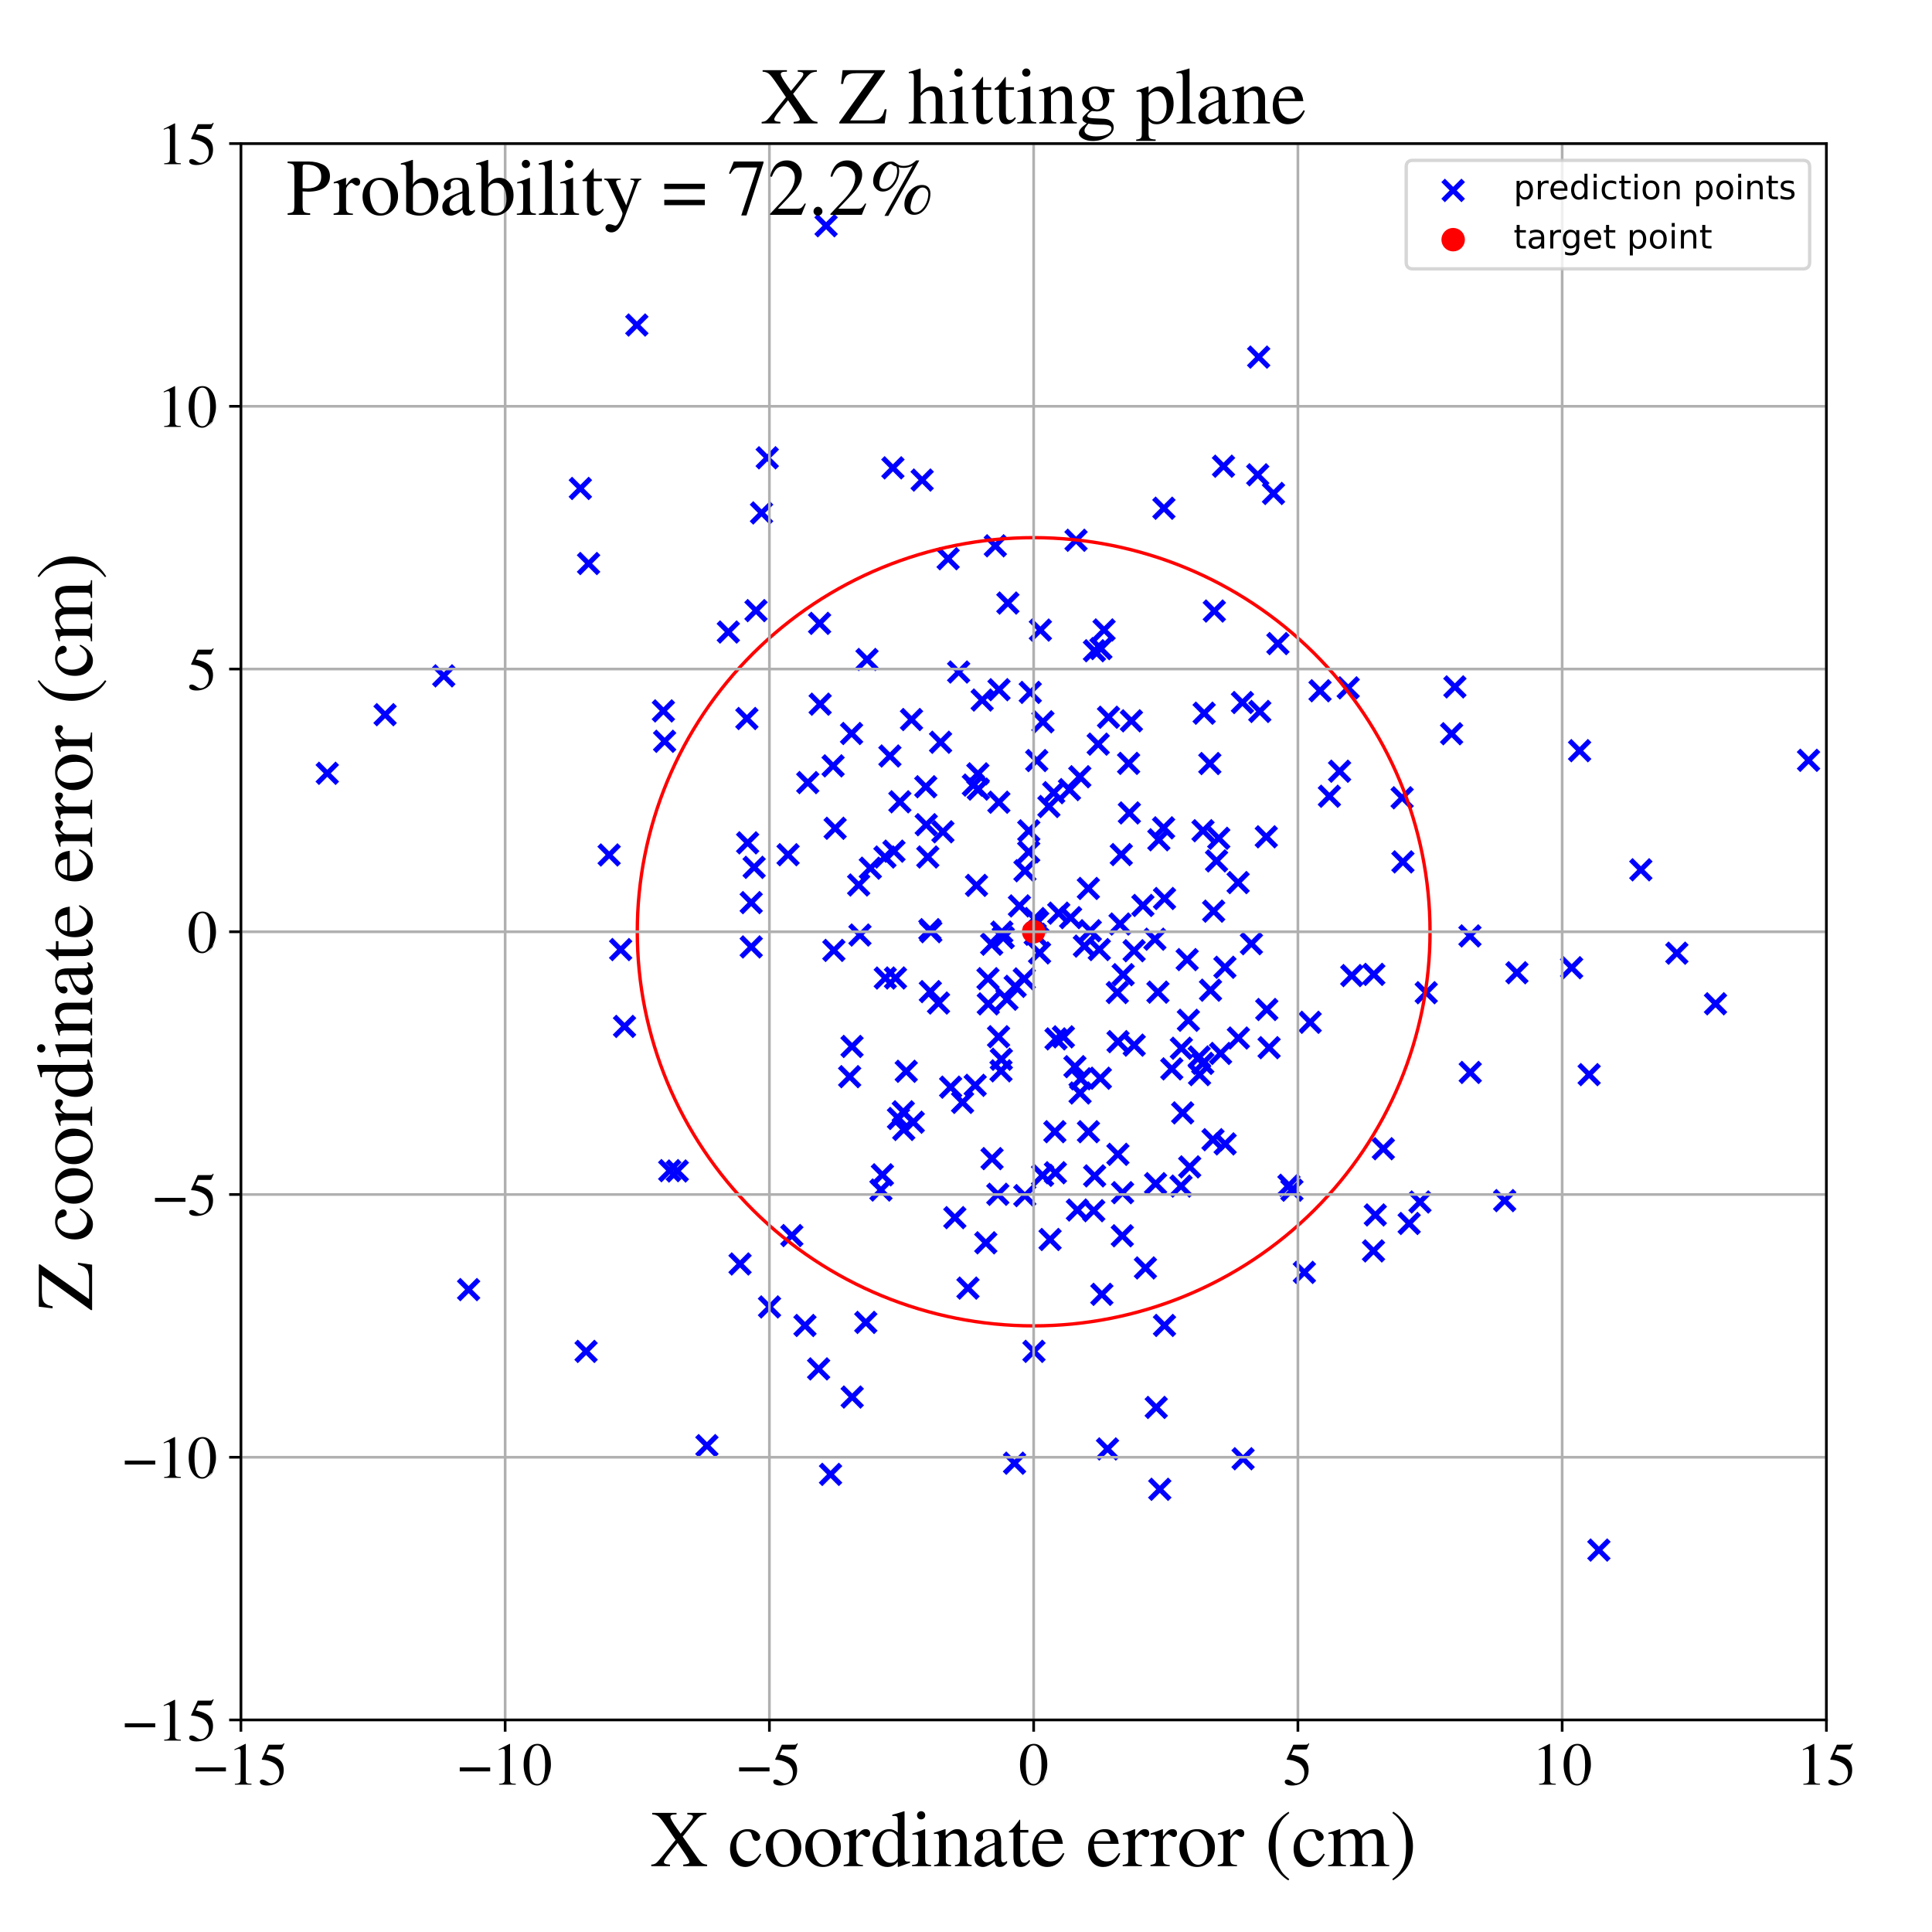<?xml version="1.0" encoding="utf-8" standalone="no"?>
<!DOCTYPE svg PUBLIC "-//W3C//DTD SVG 1.1//EN"
  "http://www.w3.org/Graphics/SVG/1.1/DTD/svg11.dtd">
<!-- Created with matplotlib (https://matplotlib.org/) -->
<svg height="576pt" version="1.1" viewBox="0 0 576 576" width="576pt" xmlns="http://www.w3.org/2000/svg" xmlns:xlink="http://www.w3.org/1999/xlink">
 <defs>
  <style type="text/css">
*{stroke-linecap:butt;stroke-linejoin:round;}
  </style>
 </defs>
 <g id="figure_1">
  <g id="patch_1">
   <path d="M 0 576 
L 576 576 
L 576 0 
L 0 0 
z
" style="fill:#ffffff;"/>
  </g>
  <g id="axes_1">
   <g id="patch_2">
    <path d="M 71.822 512.784 
L 544.52 512.784 
L 544.52 42.802 
L 71.822 42.802 
z
" style="fill:#ffffff;"/>
   </g>
   <g id="PathCollection_1">
    <defs>
     <path d="M -3 3 
L 3 -3 
M -3 -3 
L 3 3 
" id="m64e583c95f" style="stroke:#0000ff;stroke-width:1.5;"/>
    </defs>
    <g clip-path="url(#pcb5cdf8b41)">
     <use style="fill:#0000ff;stroke:#0000ff;stroke-width:1.5;" x="291.672" xlink:href="#m64e583c95f" y="235.26"/>
     <use style="fill:#0000ff;stroke:#0000ff;stroke-width:1.5;" x="341.494" xlink:href="#m64e583c95f" y="378.016"/>
     <use style="fill:#0000ff;stroke:#0000ff;stroke-width:1.5;" x="357.631" xlink:href="#m64e583c95f" y="320.385"/>
     <use style="fill:#0000ff;stroke:#0000ff;stroke-width:1.5;" x="268.286" xlink:href="#m64e583c95f" y="239.046"/>
     <use style="fill:#0000ff;stroke:#0000ff;stroke-width:1.5;" x="263.936" xlink:href="#m64e583c95f" y="291.588"/>
     <use style="fill:#0000ff;stroke:#0000ff;stroke-width:1.5;" x="294.647" xlink:href="#m64e583c95f" y="299.293"/>
     <use style="fill:#0000ff;stroke:#0000ff;stroke-width:1.5;" x="279.805" xlink:href="#m64e583c95f" y="299.041"/>
     <use style="fill:#0000ff;stroke:#0000ff;stroke-width:1.5;" x="248.986" xlink:href="#m64e583c95f" y="246.942"/>
     <use style="fill:#0000ff;stroke:#0000ff;stroke-width:1.5;" x="198.15" xlink:href="#m64e583c95f" y="221.007"/>
     <use style="fill:#0000ff;stroke:#0000ff;stroke-width:1.5;" x="358.662" xlink:href="#m64e583c95f" y="247.667"/>
     <use style="fill:#0000ff;stroke:#0000ff;stroke-width:1.5;" x="286.975" xlink:href="#m64e583c95f" y="328.661"/>
     <use style="fill:#0000ff;stroke:#0000ff;stroke-width:1.5;" x="373.096" xlink:href="#m64e583c95f" y="281.353"/>
     <use style="fill:#0000ff;stroke:#0000ff;stroke-width:1.5;" x="327.411" xlink:href="#m64e583c95f" y="221.854"/>
     <use style="fill:#0000ff;stroke:#0000ff;stroke-width:1.5;" x="365.193" xlink:href="#m64e583c95f" y="288.38"/>
     <use style="fill:#0000ff;stroke:#0000ff;stroke-width:1.5;" x="248.605" xlink:href="#m64e583c95f" y="283.346"/>
     <use style="fill:#0000ff;stroke:#0000ff;stroke-width:1.5;" x="328.503" xlink:href="#m64e583c95f" y="385.89"/>
     <use style="fill:#0000ff;stroke:#0000ff;stroke-width:1.5;" x="266.209" xlink:href="#m64e583c95f" y="139.481"/>
     <use style="fill:#0000ff;stroke:#0000ff;stroke-width:1.5;" x="298.684" xlink:href="#m64e583c95f" y="277.896"/>
     <use style="fill:#0000ff;stroke:#0000ff;stroke-width:1.5;" x="294.552" xlink:href="#m64e583c95f" y="291.781"/>
     <use style="fill:#0000ff;stroke:#0000ff;stroke-width:1.5;" x="399.379" xlink:href="#m64e583c95f" y="229.928"/>
     <use style="fill:#0000ff;stroke:#0000ff;stroke-width:1.5;" x="363.359" xlink:href="#m64e583c95f" y="249.926"/>
     <use style="fill:#0000ff;stroke:#0000ff;stroke-width:1.5;" x="412.427" xlink:href="#m64e583c95f" y="342.479"/>
     <use style="fill:#0000ff;stroke:#0000ff;stroke-width:1.5;" x="224.836" xlink:href="#m64e583c95f" y="258.59"/>
     <use style="fill:#0000ff;stroke:#0000ff;stroke-width:1.5;" x="362.699" xlink:href="#m64e583c95f" y="256.661"/>
     <use style="fill:#0000ff;stroke:#0000ff;stroke-width:1.5;" x="310.942" xlink:href="#m64e583c95f" y="215.188"/>
     <use style="fill:#0000ff;stroke:#0000ff;stroke-width:1.5;" x="300.206" xlink:href="#m64e583c95f" y="297.907"/>
     <use style="fill:#0000ff;stroke:#0000ff;stroke-width:1.5;" x="423.341" xlink:href="#m64e583c95f" y="358.358"/>
     <use style="fill:#0000ff;stroke:#0000ff;stroke-width:1.5;" x="328.052" xlink:href="#m64e583c95f" y="321.458"/>
     <use style="fill:#0000ff;stroke:#0000ff;stroke-width:1.5;" x="409.492" xlink:href="#m64e583c95f" y="372.943"/>
     <use style="fill:#0000ff;stroke:#0000ff;stroke-width:1.5;" x="227.041" xlink:href="#m64e583c95f" y="152.922"/>
     <use style="fill:#0000ff;stroke:#0000ff;stroke-width:1.5;" x="266.522" xlink:href="#m64e583c95f" y="253.758"/>
     <use style="fill:#0000ff;stroke:#0000ff;stroke-width:1.5;" x="361.642" xlink:href="#m64e583c95f" y="339.781"/>
     <use style="fill:#0000ff;stroke:#0000ff;stroke-width:1.5;" x="309.089" xlink:href="#m64e583c95f" y="226.749"/>
     <use style="fill:#0000ff;stroke:#0000ff;stroke-width:1.5;" x="259.477" xlink:href="#m64e583c95f" y="258.839"/>
     <use style="fill:#0000ff;stroke:#0000ff;stroke-width:1.5;" x="314.145" xlink:href="#m64e583c95f" y="236.321"/>
     <use style="fill:#0000ff;stroke:#0000ff;stroke-width:1.5;" x="314.662" xlink:href="#m64e583c95f" y="349.638"/>
     <use style="fill:#0000ff;stroke:#0000ff;stroke-width:1.5;" x="313.061" xlink:href="#m64e583c95f" y="369.535"/>
     <use style="fill:#0000ff;stroke:#0000ff;stroke-width:1.5;" x="225.388" xlink:href="#m64e583c95f" y="182.046"/>
     <use style="fill:#0000ff;stroke:#0000ff;stroke-width:1.5;" x="324.507" xlink:href="#m64e583c95f" y="337.405"/>
     <use style="fill:#0000ff;stroke:#0000ff;stroke-width:1.5;" x="377.527" xlink:href="#m64e583c95f" y="249.482"/>
     <use style="fill:#0000ff;stroke:#0000ff;stroke-width:1.5;" x="364.77" xlink:href="#m64e583c95f" y="138.999"/>
     <use style="fill:#0000ff;stroke:#0000ff;stroke-width:1.5;" x="448.596" xlink:href="#m64e583c95f" y="357.948"/>
     <use style="fill:#0000ff;stroke:#0000ff;stroke-width:1.5;" x="338.122" xlink:href="#m64e583c95f" y="283.442"/>
     <use style="fill:#0000ff;stroke:#0000ff;stroke-width:1.5;" x="258.125" xlink:href="#m64e583c95f" y="394.257"/>
     <use style="fill:#0000ff;stroke:#0000ff;stroke-width:1.5;" x="345.772" xlink:href="#m64e583c95f" y="444.015"/>
     <use style="fill:#0000ff;stroke:#0000ff;stroke-width:1.5;" x="308.259" xlink:href="#m64e583c95f" y="402.887"/>
     <use style="fill:#0000ff;stroke:#0000ff;stroke-width:1.5;" x="306.721" xlink:href="#m64e583c95f" y="247.696"/>
     <use style="fill:#0000ff;stroke:#0000ff;stroke-width:1.5;" x="201.923" xlink:href="#m64e583c95f" y="349.116"/>
     <use style="fill:#0000ff;stroke:#0000ff;stroke-width:1.5;" x="365.259" xlink:href="#m64e583c95f" y="341.039"/>
     <use style="fill:#0000ff;stroke:#0000ff;stroke-width:1.5;" x="354.302" xlink:href="#m64e583c95f" y="304.184"/>
     <use style="fill:#0000ff;stroke:#0000ff;stroke-width:1.5;" x="344.32" xlink:href="#m64e583c95f" y="280.011"/>
     <use style="fill:#0000ff;stroke:#0000ff;stroke-width:1.5;" x="305.375" xlink:href="#m64e583c95f" y="291.847"/>
     <use style="fill:#0000ff;stroke:#0000ff;stroke-width:1.5;" x="291.536" xlink:href="#m64e583c95f" y="230.713"/>
     <use style="fill:#0000ff;stroke:#0000ff;stroke-width:1.5;" x="199.671" xlink:href="#m64e583c95f" y="349.01"/>
     <use style="fill:#0000ff;stroke:#0000ff;stroke-width:1.5;" x="320.476" xlink:href="#m64e583c95f" y="318.012"/>
     <use style="fill:#0000ff;stroke:#0000ff;stroke-width:1.5;" x="308.47" xlink:href="#m64e583c95f" y="273.847"/>
     <use style="fill:#0000ff;stroke:#0000ff;stroke-width:1.5;" x="186.196" xlink:href="#m64e583c95f" y="306.015"/>
     <use style="fill:#0000ff;stroke:#0000ff;stroke-width:1.5;" x="344.717" xlink:href="#m64e583c95f" y="419.608"/>
     <use style="fill:#0000ff;stroke:#0000ff;stroke-width:1.5;" x="296.744" xlink:href="#m64e583c95f" y="162.728"/>
     <use style="fill:#0000ff;stroke:#0000ff;stroke-width:1.5;" x="369.212" xlink:href="#m64e583c95f" y="309.473"/>
     <use style="fill:#0000ff;stroke:#0000ff;stroke-width:1.5;" x="452.249" xlink:href="#m64e583c95f" y="290.013"/>
     <use style="fill:#0000ff;stroke:#0000ff;stroke-width:1.5;" x="370.612" xlink:href="#m64e583c95f" y="434.905"/>
     <use style="fill:#0000ff;stroke:#0000ff;stroke-width:1.5;" x="344.52" xlink:href="#m64e583c95f" y="352.893"/>
     <use style="fill:#0000ff;stroke:#0000ff;stroke-width:1.5;" x="284.674" xlink:href="#m64e583c95f" y="363.022"/>
     <use style="fill:#0000ff;stroke:#0000ff;stroke-width:1.5;" x="240.822" xlink:href="#m64e583c95f" y="233.32"/>
     <use style="fill:#0000ff;stroke:#0000ff;stroke-width:1.5;" x="277.511" xlink:href="#m64e583c95f" y="277.772"/>
     <use style="fill:#0000ff;stroke:#0000ff;stroke-width:1.5;" x="246.288" xlink:href="#m64e583c95f" y="67.296"/>
     <use style="fill:#0000ff;stroke:#0000ff;stroke-width:1.5;" x="380.983" xlink:href="#m64e583c95f" y="191.878"/>
     <use style="fill:#0000ff;stroke:#0000ff;stroke-width:1.5;" x="305.532" xlink:href="#m64e583c95f" y="356.462"/>
     <use style="fill:#0000ff;stroke:#0000ff;stroke-width:1.5;" x="361.834" xlink:href="#m64e583c95f" y="271.65"/>
     <use style="fill:#0000ff;stroke:#0000ff;stroke-width:1.5;" x="334.297" xlink:href="#m64e583c95f" y="254.778"/>
     <use style="fill:#0000ff;stroke:#0000ff;stroke-width:1.5;" x="220.633" xlink:href="#m64e583c95f" y="376.836"/>
     <use style="fill:#0000ff;stroke:#0000ff;stroke-width:1.5;" x="174.731" xlink:href="#m64e583c95f" y="402.901"/>
     <use style="fill:#0000ff;stroke:#0000ff;stroke-width:1.5;" x="300.483" xlink:href="#m64e583c95f" y="179.794"/>
     <use style="fill:#0000ff;stroke:#0000ff;stroke-width:1.5;" x="418.263" xlink:href="#m64e583c95f" y="256.959"/>
     <use style="fill:#0000ff;stroke:#0000ff;stroke-width:1.5;" x="269.439" xlink:href="#m64e583c95f" y="336.732"/>
     <use style="fill:#0000ff;stroke:#0000ff;stroke-width:1.5;" x="254.069" xlink:href="#m64e583c95f" y="416.51"/>
     <use style="fill:#0000ff;stroke:#0000ff;stroke-width:1.5;" x="297.704" xlink:href="#m64e583c95f" y="309.083"/>
     <use style="fill:#0000ff;stroke:#0000ff;stroke-width:1.5;" x="266.979" xlink:href="#m64e583c95f" y="291.571"/>
     <use style="fill:#0000ff;stroke:#0000ff;stroke-width:1.5;" x="248.379" xlink:href="#m64e583c95f" y="228.334"/>
     <use style="fill:#0000ff;stroke:#0000ff;stroke-width:1.5;" x="353.941" xlink:href="#m64e583c95f" y="286.091"/>
     <use style="fill:#0000ff;stroke:#0000ff;stroke-width:1.5;" x="329.163" xlink:href="#m64e583c95f" y="187.809"/>
     <use style="fill:#0000ff;stroke:#0000ff;stroke-width:1.5;" x="210.758" xlink:href="#m64e583c95f" y="430.999"/>
     <use style="fill:#0000ff;stroke:#0000ff;stroke-width:1.5;" x="297.8" xlink:href="#m64e583c95f" y="239.171"/>
     <use style="fill:#0000ff;stroke:#0000ff;stroke-width:1.5;" x="291.133" xlink:href="#m64e583c95f" y="263.964"/>
     <use style="fill:#0000ff;stroke:#0000ff;stroke-width:1.5;" x="354.693" xlink:href="#m64e583c95f" y="347.891"/>
     <use style="fill:#0000ff;stroke:#0000ff;stroke-width:1.5;" x="340.741" xlink:href="#m64e583c95f" y="269.946"/>
     <use style="fill:#0000ff;stroke:#0000ff;stroke-width:1.5;" x="511.455" xlink:href="#m64e583c95f" y="299.264"/>
     <use style="fill:#0000ff;stroke:#0000ff;stroke-width:1.5;" x="290.739" xlink:href="#m64e583c95f" y="323.572"/>
     <use style="fill:#0000ff;stroke:#0000ff;stroke-width:1.5;" x="223.972" xlink:href="#m64e583c95f" y="282.316"/>
     <use style="fill:#0000ff;stroke:#0000ff;stroke-width:1.5;" x="263.082" xlink:href="#m64e583c95f" y="350.257"/>
     <use style="fill:#0000ff;stroke:#0000ff;stroke-width:1.5;" x="309.381" xlink:href="#m64e583c95f" y="274.829"/>
     <use style="fill:#0000ff;stroke:#0000ff;stroke-width:1.5;" x="281.12" xlink:href="#m64e583c95f" y="247.987"/>
     <use style="fill:#0000ff;stroke:#0000ff;stroke-width:1.5;" x="320.805" xlink:href="#m64e583c95f" y="161.074"/>
     <use style="fill:#0000ff;stroke:#0000ff;stroke-width:1.5;" x="345.22" xlink:href="#m64e583c95f" y="295.799"/>
     <use style="fill:#0000ff;stroke:#0000ff;stroke-width:1.5;" x="277.369" xlink:href="#m64e583c95f" y="295.635"/>
     <use style="fill:#0000ff;stroke:#0000ff;stroke-width:1.5;" x="358.592" xlink:href="#m64e583c95f" y="317.028"/>
     <use style="fill:#0000ff;stroke:#0000ff;stroke-width:1.5;" x="280.418" xlink:href="#m64e583c95f" y="221.295"/>
     <use style="fill:#0000ff;stroke:#0000ff;stroke-width:1.5;" x="539.194" xlink:href="#m64e583c95f" y="226.678"/>
     <use style="fill:#0000ff;stroke:#0000ff;stroke-width:1.5;" x="276.609" xlink:href="#m64e583c95f" y="255.502"/>
     <use style="fill:#0000ff;stroke:#0000ff;stroke-width:1.5;" x="314.832" xlink:href="#m64e583c95f" y="309.734"/>
     <use style="fill:#0000ff;stroke:#0000ff;stroke-width:1.5;" x="298.435" xlink:href="#m64e583c95f" y="319.257"/>
     <use style="fill:#0000ff;stroke:#0000ff;stroke-width:1.5;" x="197.783" xlink:href="#m64e583c95f" y="211.946"/>
     <use style="fill:#0000ff;stroke:#0000ff;stroke-width:1.5;" x="299.106" xlink:href="#m64e583c95f" y="279.557"/>
     <use style="fill:#0000ff;stroke:#0000ff;stroke-width:1.5;" x="433.758" xlink:href="#m64e583c95f" y="204.788"/>
     <use style="fill:#0000ff;stroke:#0000ff;stroke-width:1.5;" x="318.85" xlink:href="#m64e583c95f" y="235.414"/>
     <use style="fill:#0000ff;stroke:#0000ff;stroke-width:1.5;" x="228.742" xlink:href="#m64e583c95f" y="136.485"/>
     <use style="fill:#0000ff;stroke:#0000ff;stroke-width:1.5;" x="393.549" xlink:href="#m64e583c95f" y="205.941"/>
     <use style="fill:#0000ff;stroke:#0000ff;stroke-width:1.5;" x="333.919" xlink:href="#m64e583c95f" y="275.487"/>
     <use style="fill:#0000ff;stroke:#0000ff;stroke-width:1.5;" x="369.125" xlink:href="#m64e583c95f" y="263.129"/>
     <use style="fill:#0000ff;stroke:#0000ff;stroke-width:1.5;" x="384.283" xlink:href="#m64e583c95f" y="353.369"/>
     <use style="fill:#0000ff;stroke:#0000ff;stroke-width:1.5;" x="473.782" xlink:href="#m64e583c95f" y="320.386"/>
     <use style="fill:#0000ff;stroke:#0000ff;stroke-width:1.5;" x="345.495" xlink:href="#m64e583c95f" y="250.369"/>
     <use style="fill:#0000ff;stroke:#0000ff;stroke-width:1.5;" x="217.145" xlink:href="#m64e583c95f" y="188.431"/>
     <use style="fill:#0000ff;stroke:#0000ff;stroke-width:1.5;" x="476.685" xlink:href="#m64e583c95f" y="462.134"/>
     <use style="fill:#0000ff;stroke:#0000ff;stroke-width:1.5;" x="293.903" xlink:href="#m64e583c95f" y="370.527"/>
     <use style="fill:#0000ff;stroke:#0000ff;stroke-width:1.5;" x="418.026" xlink:href="#m64e583c95f" y="237.845"/>
     <use style="fill:#0000ff;stroke:#0000ff;stroke-width:1.5;" x="363.902" xlink:href="#m64e583c95f" y="314.071"/>
     <use style="fill:#0000ff;stroke:#0000ff;stroke-width:1.5;" x="270.185" xlink:href="#m64e583c95f" y="319.392"/>
     <use style="fill:#0000ff;stroke:#0000ff;stroke-width:1.5;" x="420.126" xlink:href="#m64e583c95f" y="364.763"/>
     <use style="fill:#0000ff;stroke:#0000ff;stroke-width:1.5;" x="334.858" xlink:href="#m64e583c95f" y="290.586"/>
     <use style="fill:#0000ff;stroke:#0000ff;stroke-width:1.5;" x="352.207" xlink:href="#m64e583c95f" y="312.52"/>
     <use style="fill:#0000ff;stroke:#0000ff;stroke-width:1.5;" x="370.419" xlink:href="#m64e583c95f" y="209.448"/>
     <use style="fill:#0000ff;stroke:#0000ff;stroke-width:1.5;" x="327.744" xlink:href="#m64e583c95f" y="283.099"/>
     <use style="fill:#0000ff;stroke:#0000ff;stroke-width:1.5;" x="390.604" xlink:href="#m64e583c95f" y="304.784"/>
     <use style="fill:#0000ff;stroke:#0000ff;stroke-width:1.5;" x="468.565" xlink:href="#m64e583c95f" y="288.514"/>
     <use style="fill:#0000ff;stroke:#0000ff;stroke-width:1.5;" x="349.356" xlink:href="#m64e583c95f" y="318.672"/>
     <use style="fill:#0000ff;stroke:#0000ff;stroke-width:1.5;" x="175.476" xlink:href="#m64e583c95f" y="168.006"/>
     <use style="fill:#0000ff;stroke:#0000ff;stroke-width:1.5;" x="333.116" xlink:href="#m64e583c95f" y="295.92"/>
     <use style="fill:#0000ff;stroke:#0000ff;stroke-width:1.5;" x="189.864" xlink:href="#m64e583c95f" y="96.902"/>
     <use style="fill:#0000ff;stroke:#0000ff;stroke-width:1.5;" x="326.09" xlink:href="#m64e583c95f" y="360.951"/>
     <use style="fill:#0000ff;stroke:#0000ff;stroke-width:1.5;" x="269.305" xlink:href="#m64e583c95f" y="331.468"/>
     <use style="fill:#0000ff;stroke:#0000ff;stroke-width:1.5;" x="347" xlink:href="#m64e583c95f" y="151.524"/>
     <use style="fill:#0000ff;stroke:#0000ff;stroke-width:1.5;" x="303.931" xlink:href="#m64e583c95f" y="270.084"/>
     <use style="fill:#0000ff;stroke:#0000ff;stroke-width:1.5;" x="285.812" xlink:href="#m64e583c95f" y="200.353"/>
     <use style="fill:#0000ff;stroke:#0000ff;stroke-width:1.5;" x="263.834" xlink:href="#m64e583c95f" y="255.511"/>
     <use style="fill:#0000ff;stroke:#0000ff;stroke-width:1.5;" x="244.351" xlink:href="#m64e583c95f" y="185.847"/>
     <use style="fill:#0000ff;stroke:#0000ff;stroke-width:1.5;" x="377.673" xlink:href="#m64e583c95f" y="300.971"/>
     <use style="fill:#0000ff;stroke:#0000ff;stroke-width:1.5;" x="295.766" xlink:href="#m64e583c95f" y="345.424"/>
     <use style="fill:#0000ff;stroke:#0000ff;stroke-width:1.5;" x="265.314" xlink:href="#m64e583c95f" y="225.391"/>
     <use style="fill:#0000ff;stroke:#0000ff;stroke-width:1.5;" x="272.277" xlink:href="#m64e583c95f" y="334.572"/>
     <use style="fill:#0000ff;stroke:#0000ff;stroke-width:1.5;" x="336.704" xlink:href="#m64e583c95f" y="242.367"/>
     <use style="fill:#0000ff;stroke:#0000ff;stroke-width:1.5;" x="276.007" xlink:href="#m64e583c95f" y="234.557"/>
     <use style="fill:#0000ff;stroke:#0000ff;stroke-width:1.5;" x="222.671" xlink:href="#m64e583c95f" y="214.214"/>
     <use style="fill:#0000ff;stroke:#0000ff;stroke-width:1.5;" x="375.26" xlink:href="#m64e583c95f" y="106.467"/>
     <use style="fill:#0000ff;stroke:#0000ff;stroke-width:1.5;" x="317.039" xlink:href="#m64e583c95f" y="309.121"/>
     <use style="fill:#0000ff;stroke:#0000ff;stroke-width:1.5;" x="309.928" xlink:href="#m64e583c95f" y="284.098"/>
     <use style="fill:#0000ff;stroke:#0000ff;stroke-width:1.5;" x="328.218" xlink:href="#m64e583c95f" y="193.366"/>
     <use style="fill:#0000ff;stroke:#0000ff;stroke-width:1.5;" x="181.609" xlink:href="#m64e583c95f" y="254.896"/>
     <use style="fill:#0000ff;stroke:#0000ff;stroke-width:1.5;" x="282.669" xlink:href="#m64e583c95f" y="166.573"/>
     <use style="fill:#0000ff;stroke:#0000ff;stroke-width:1.5;" x="388.882" xlink:href="#m64e583c95f" y="379.344"/>
     <use style="fill:#0000ff;stroke:#0000ff;stroke-width:1.5;" x="-1" xlink:href="#m64e583c95f" y="235.983"/>
     <use style="fill:#0000ff;stroke:#0000ff;stroke-width:1.5;" x="-1" xlink:href="#m64e583c95f" y="266.321"/>
     <use style="fill:#0000ff;stroke:#0000ff;stroke-width:1.5;" x="330.192" xlink:href="#m64e583c95f" y="431.981"/>
     <use style="fill:#0000ff;stroke:#0000ff;stroke-width:1.5;" x="346.912" xlink:href="#m64e583c95f" y="246.812"/>
     <use style="fill:#0000ff;stroke:#0000ff;stroke-width:1.5;" x="315.656" xlink:href="#m64e583c95f" y="272.246"/>
     <use style="fill:#0000ff;stroke:#0000ff;stroke-width:1.5;" x="324.481" xlink:href="#m64e583c95f" y="264.878"/>
     <use style="fill:#0000ff;stroke:#0000ff;stroke-width:1.5;" x="306.7" xlink:href="#m64e583c95f" y="253.982"/>
     <use style="fill:#0000ff;stroke:#0000ff;stroke-width:1.5;" x="319.187" xlink:href="#m64e583c95f" y="273.587"/>
     <use style="fill:#0000ff;stroke:#0000ff;stroke-width:1.5;" x="438.331" xlink:href="#m64e583c95f" y="319.733"/>
     <use style="fill:#0000ff;stroke:#0000ff;stroke-width:1.5;" x="357.522" xlink:href="#m64e583c95f" y="315.122"/>
     <use style="fill:#0000ff;stroke:#0000ff;stroke-width:1.5;" x="321.216" xlink:href="#m64e583c95f" y="360.752"/>
     <use style="fill:#0000ff;stroke:#0000ff;stroke-width:1.5;" x="254.023" xlink:href="#m64e583c95f" y="311.984"/>
     <use style="fill:#0000ff;stroke:#0000ff;stroke-width:1.5;" x="438.241" xlink:href="#m64e583c95f" y="279.031"/>
     <use style="fill:#0000ff;stroke:#0000ff;stroke-width:1.5;" x="352.599" xlink:href="#m64e583c95f" y="331.792"/>
     <use style="fill:#0000ff;stroke:#0000ff;stroke-width:1.5;" x="173.025" xlink:href="#m64e583c95f" y="145.629"/>
     <use style="fill:#0000ff;stroke:#0000ff;stroke-width:1.5;" x="283.423" xlink:href="#m64e583c95f" y="324.123"/>
     <use style="fill:#0000ff;stroke:#0000ff;stroke-width:1.5;" x="267.869" xlink:href="#m64e583c95f" y="333.46"/>
     <use style="fill:#0000ff;stroke:#0000ff;stroke-width:1.5;" x="239.992" xlink:href="#m64e583c95f" y="395.174"/>
     <use style="fill:#0000ff;stroke:#0000ff;stroke-width:1.5;" x="374.977" xlink:href="#m64e583c95f" y="141.557"/>
     <use style="fill:#0000ff;stroke:#0000ff;stroke-width:1.5;" x="139.711" xlink:href="#m64e583c95f" y="384.475"/>
     <use style="fill:#0000ff;stroke:#0000ff;stroke-width:1.5;" x="396.344" xlink:href="#m64e583c95f" y="237.392"/>
     <use style="fill:#0000ff;stroke:#0000ff;stroke-width:1.5;" x="312.718" xlink:href="#m64e583c95f" y="240.448"/>
     <use style="fill:#0000ff;stroke:#0000ff;stroke-width:1.5;" x="277.226" xlink:href="#m64e583c95f" y="277.162"/>
     <use style="fill:#0000ff;stroke:#0000ff;stroke-width:1.5;" x="333.287" xlink:href="#m64e583c95f" y="344.148"/>
     <use style="fill:#0000ff;stroke:#0000ff;stroke-width:1.5;" x="234.951" xlink:href="#m64e583c95f" y="254.821"/>
     <use style="fill:#0000ff;stroke:#0000ff;stroke-width:1.5;" x="470.939" xlink:href="#m64e583c95f" y="223.803"/>
     <use style="fill:#0000ff;stroke:#0000ff;stroke-width:1.5;" x="307.159" xlink:href="#m64e583c95f" y="206.43"/>
     <use style="fill:#0000ff;stroke:#0000ff;stroke-width:1.5;" x="258.49" xlink:href="#m64e583c95f" y="196.615"/>
     <use style="fill:#0000ff;stroke:#0000ff;stroke-width:1.5;" x="432.781" xlink:href="#m64e583c95f" y="218.753"/>
     <use style="fill:#0000ff;stroke:#0000ff;stroke-width:1.5;" x="326.299" xlink:href="#m64e583c95f" y="194.008"/>
     <use style="fill:#0000ff;stroke:#0000ff;stroke-width:1.5;" x="334.602" xlink:href="#m64e583c95f" y="368.431"/>
     <use style="fill:#0000ff;stroke:#0000ff;stroke-width:1.5;" x="298.538" xlink:href="#m64e583c95f" y="315.804"/>
     <use style="fill:#0000ff;stroke:#0000ff;stroke-width:1.5;" x="321.929" xlink:href="#m64e583c95f" y="231.575"/>
     <use style="fill:#0000ff;stroke:#0000ff;stroke-width:1.5;" x="295.654" xlink:href="#m64e583c95f" y="281.506"/>
     <use style="fill:#0000ff;stroke:#0000ff;stroke-width:1.5;" x="271.753" xlink:href="#m64e583c95f" y="214.521"/>
     <use style="fill:#0000ff;stroke:#0000ff;stroke-width:1.5;" x="403.012" xlink:href="#m64e583c95f" y="290.858"/>
     <use style="fill:#0000ff;stroke:#0000ff;stroke-width:1.5;" x="385.167" xlink:href="#m64e583c95f" y="354.838"/>
     <use style="fill:#0000ff;stroke:#0000ff;stroke-width:1.5;" x="308.634" xlink:href="#m64e583c95f" y="278.545"/>
     <use style="fill:#0000ff;stroke:#0000ff;stroke-width:1.5;" x="334.681" xlink:href="#m64e583c95f" y="355.579"/>
     <use style="fill:#0000ff;stroke:#0000ff;stroke-width:1.5;" x="359.003" xlink:href="#m64e583c95f" y="212.632"/>
     <use style="fill:#0000ff;stroke:#0000ff;stroke-width:1.5;" x="132.299" xlink:href="#m64e583c95f" y="201.498"/>
     <use style="fill:#0000ff;stroke:#0000ff;stroke-width:1.5;" x="229.423" xlink:href="#m64e583c95f" y="389.646"/>
     <use style="fill:#0000ff;stroke:#0000ff;stroke-width:1.5;" x="744.333" xlink:href="#m64e583c95f" y="184.844"/>
     <use style="fill:#0000ff;stroke:#0000ff;stroke-width:1.5;" x="489.193" xlink:href="#m64e583c95f" y="259.32"/>
     <use style="fill:#0000ff;stroke:#0000ff;stroke-width:1.5;" x="330.488" xlink:href="#m64e583c95f" y="213.835"/>
     <use style="fill:#0000ff;stroke:#0000ff;stroke-width:1.5;" x="297.483" xlink:href="#m64e583c95f" y="356.062"/>
     <use style="fill:#0000ff;stroke:#0000ff;stroke-width:1.5;" x="333.327" xlink:href="#m64e583c95f" y="310.549"/>
     <use style="fill:#0000ff;stroke:#0000ff;stroke-width:1.5;" x="302.658" xlink:href="#m64e583c95f" y="294.061"/>
     <use style="fill:#0000ff;stroke:#0000ff;stroke-width:1.5;" x="253.315" xlink:href="#m64e583c95f" y="320.994"/>
     <use style="fill:#0000ff;stroke:#0000ff;stroke-width:1.5;" x="310.827" xlink:href="#m64e583c95f" y="350.406"/>
     <use style="fill:#0000ff;stroke:#0000ff;stroke-width:1.5;" x="352.11" xlink:href="#m64e583c95f" y="353.62"/>
     <use style="fill:#0000ff;stroke:#0000ff;stroke-width:1.5;" x="360.896" xlink:href="#m64e583c95f" y="295.215"/>
     <use style="fill:#0000ff;stroke:#0000ff;stroke-width:1.5;" x="337.318" xlink:href="#m64e583c95f" y="214.903"/>
     <use style="fill:#0000ff;stroke:#0000ff;stroke-width:1.5;" x="347.177" xlink:href="#m64e583c95f" y="395.162"/>
     <use style="fill:#0000ff;stroke:#0000ff;stroke-width:1.5;" x="338.145" xlink:href="#m64e583c95f" y="311.594"/>
     <use style="fill:#0000ff;stroke:#0000ff;stroke-width:1.5;" x="410.027" xlink:href="#m64e583c95f" y="362.216"/>
     <use style="fill:#0000ff;stroke:#0000ff;stroke-width:1.5;" x="276.143" xlink:href="#m64e583c95f" y="245.875"/>
     <use style="fill:#0000ff;stroke:#0000ff;stroke-width:1.5;" x="305.577" xlink:href="#m64e583c95f" y="259.598"/>
     <use style="fill:#0000ff;stroke:#0000ff;stroke-width:1.5;" x="336.479" xlink:href="#m64e583c95f" y="227.589"/>
     <use style="fill:#0000ff;stroke:#0000ff;stroke-width:1.5;" x="114.808" xlink:href="#m64e583c95f" y="213.071"/>
     <use style="fill:#0000ff;stroke:#0000ff;stroke-width:1.5;" x="185.043" xlink:href="#m64e583c95f" y="283.102"/>
     <use style="fill:#0000ff;stroke:#0000ff;stroke-width:1.5;" x="322.221" xlink:href="#m64e583c95f" y="321.63"/>
     <use style="fill:#0000ff;stroke:#0000ff;stroke-width:1.5;" x="409.58" xlink:href="#m64e583c95f" y="290.498"/>
     <use style="fill:#0000ff;stroke:#0000ff;stroke-width:1.5;" x="244.512" xlink:href="#m64e583c95f" y="209.941"/>
     <use style="fill:#0000ff;stroke:#0000ff;stroke-width:1.5;" x="314.494" xlink:href="#m64e583c95f" y="337.4"/>
     <use style="fill:#0000ff;stroke:#0000ff;stroke-width:1.5;" x="499.93" xlink:href="#m64e583c95f" y="284.181"/>
     <use style="fill:#0000ff;stroke:#0000ff;stroke-width:1.5;" x="236.076" xlink:href="#m64e583c95f" y="368.367"/>
     <use style="fill:#0000ff;stroke:#0000ff;stroke-width:1.5;" x="920.833" xlink:href="#m64e583c95f" y="329.405"/>
     <use style="fill:#0000ff;stroke:#0000ff;stroke-width:1.5;" x="326.353" xlink:href="#m64e583c95f" y="350.575"/>
     <use style="fill:#0000ff;stroke:#0000ff;stroke-width:1.5;" x="297.842" xlink:href="#m64e583c95f" y="205.625"/>
     <use style="fill:#0000ff;stroke:#0000ff;stroke-width:1.5;" x="302.472" xlink:href="#m64e583c95f" y="436.233"/>
     <use style="fill:#0000ff;stroke:#0000ff;stroke-width:1.5;" x="247.617" xlink:href="#m64e583c95f" y="439.566"/>
     <use style="fill:#0000ff;stroke:#0000ff;stroke-width:1.5;" x="375.588" xlink:href="#m64e583c95f" y="212.105"/>
     <use style="fill:#0000ff;stroke:#0000ff;stroke-width:1.5;" x="292.824" xlink:href="#m64e583c95f" y="208.709"/>
     <use style="fill:#0000ff;stroke:#0000ff;stroke-width:1.5;" x="360.691" xlink:href="#m64e583c95f" y="227.639"/>
     <use style="fill:#0000ff;stroke:#0000ff;stroke-width:1.5;" x="425.213" xlink:href="#m64e583c95f" y="295.962"/>
     <use style="fill:#0000ff;stroke:#0000ff;stroke-width:1.5;" x="401.944" xlink:href="#m64e583c95f" y="205.073"/>
     <use style="fill:#0000ff;stroke:#0000ff;stroke-width:1.5;" x="256.002" xlink:href="#m64e583c95f" y="263.846"/>
     <use style="fill:#0000ff;stroke:#0000ff;stroke-width:1.5;" x="222.897" xlink:href="#m64e583c95f" y="251.283"/>
     <use style="fill:#0000ff;stroke:#0000ff;stroke-width:1.5;" x="256.382" xlink:href="#m64e583c95f" y="278.766"/>
     <use style="fill:#0000ff;stroke:#0000ff;stroke-width:1.5;" x="290.195" xlink:href="#m64e583c95f" y="234.066"/>
     <use style="fill:#0000ff;stroke:#0000ff;stroke-width:1.5;" x="244.066" xlink:href="#m64e583c95f" y="408.117"/>
     <use style="fill:#0000ff;stroke:#0000ff;stroke-width:1.5;" x="97.572" xlink:href="#m64e583c95f" y="230.547"/>
     <use style="fill:#0000ff;stroke:#0000ff;stroke-width:1.5;" x="323.295" xlink:href="#m64e583c95f" y="282.066"/>
     <use style="fill:#0000ff;stroke:#0000ff;stroke-width:1.5;" x="253.888" xlink:href="#m64e583c95f" y="218.68"/>
     <use style="fill:#0000ff;stroke:#0000ff;stroke-width:1.5;" x="223.963" xlink:href="#m64e583c95f" y="269.104"/>
     <use style="fill:#0000ff;stroke:#0000ff;stroke-width:1.5;" x="362.034" xlink:href="#m64e583c95f" y="182.173"/>
     <use style="fill:#0000ff;stroke:#0000ff;stroke-width:1.5;" x="262.64" xlink:href="#m64e583c95f" y="354.792"/>
     <use style="fill:#0000ff;stroke:#0000ff;stroke-width:1.5;" x="379.678" xlink:href="#m64e583c95f" y="147.12"/>
     <use style="fill:#0000ff;stroke:#0000ff;stroke-width:1.5;" x="378.362" xlink:href="#m64e583c95f" y="312.353"/>
     <use style="fill:#0000ff;stroke:#0000ff;stroke-width:1.5;" x="288.582" xlink:href="#m64e583c95f" y="384.03"/>
     <use style="fill:#0000ff;stroke:#0000ff;stroke-width:1.5;" x="1016.721" xlink:href="#m64e583c95f" y="377.284"/>
     <use style="fill:#0000ff;stroke:#0000ff;stroke-width:1.5;" x="322.005" xlink:href="#m64e583c95f" y="325.863"/>
     <use style="fill:#0000ff;stroke:#0000ff;stroke-width:1.5;" x="274.924" xlink:href="#m64e583c95f" y="143.124"/>
     <use style="fill:#0000ff;stroke:#0000ff;stroke-width:1.5;" x="325.056" xlink:href="#m64e583c95f" y="277.484"/>
     <use style="fill:#0000ff;stroke:#0000ff;stroke-width:1.5;" x="347.189" xlink:href="#m64e583c95f" y="267.876"/>
     <use style="fill:#0000ff;stroke:#0000ff;stroke-width:1.5;" x="1064.854" xlink:href="#m64e583c95f" y="132.355"/>
     <use style="fill:#0000ff;stroke:#0000ff;stroke-width:1.5;" x="310.177" xlink:href="#m64e583c95f" y="187.852"/>
    </g>
   </g>
   <g id="PathCollection_2">
    <defs>
     <path d="M 0 3 
C 0.796 3 1.559 2.684 2.121 2.121 
C 2.684 1.559 3 0.796 3 0 
C 3 -0.796 2.684 -1.559 2.121 -2.121 
C 1.559 -2.684 0.796 -3 0 -3 
C -0.796 -3 -1.559 -2.684 -2.121 -2.121 
C -2.684 -1.559 -3 -0.796 -3 0 
C -3 0.796 -2.684 1.559 -2.121 2.121 
C -1.559 2.684 -0.796 3 0 3 
z
" id="mfb8b118bd4" style="stroke:#ff0000;"/>
    </defs>
    <g clip-path="url(#pcb5cdf8b41)">
     <use style="fill:#ff0000;stroke:#ff0000;" x="308.171" xlink:href="#mfb8b118bd4" y="277.793"/>
    </g>
   </g>
   <g id="patch_3">
    <path clip-path="url(#pcb5cdf8b41)" d="M 308.171 395.288 
C 339.511 395.288 369.572 382.908 391.733 360.875 
C 413.894 338.841 426.346 308.953 426.346 277.793 
C 426.346 246.633 413.894 216.745 391.733 194.711 
C 369.572 172.677 339.511 160.297 308.171 160.297 
C 276.831 160.297 246.77 172.677 224.609 194.711 
C 202.448 216.745 189.997 246.633 189.997 277.793 
C 189.997 308.953 202.448 338.841 224.609 360.875 
C 246.77 382.908 276.831 395.288 308.171 395.288 
z
" style="fill:none;stroke:#ff0000;stroke-linejoin:miter;"/>
   </g>
   <g id="matplotlib.axis_1">
    <g id="xtick_1">
     <g id="line2d_1">
      <path clip-path="url(#pcb5cdf8b41)" d="M 71.822 512.784 
L 71.822 42.802 
" style="fill:none;stroke:#b0b0b0;stroke-linecap:square;stroke-width:0.8;"/>
     </g>
     <g id="line2d_2">
      <defs>
       <path d="M 0 0 
L 0 3.5 
" id="m160cd61342" style="stroke:#000000;stroke-width:0.8;"/>
      </defs>
      <g>
       <use style="stroke:#000000;stroke-width:0.8;" x="71.822" xlink:href="#m160cd61342" y="512.784"/>
      </g>
     </g>
     <g id="text_1">
      <!-- −15 -->
      <defs>
       <path d="M 3 22 
L 3 28.594 
L 53.406 28.594 
L 53.406 22 
z
" id="FreeSerif-8722"/>
       <path d="M 18.297 59.297 
Q 16.5 59.297 11.094 57.094 
L 11.094 58.5 
L 29.094 67.594 
L 29.906 67.406 
L 29.906 7.406 
Q 29.906 3.797 31.703 2.688 
Q 33.5 1.594 39.406 1.5 
L 39.406 0 
L 11.797 0 
L 11.797 1.5 
Q 17.406 1.703 19.344 3.141 
Q 21.297 4.594 21.297 9.297 
L 21.297 54.594 
Q 21.297 59.297 18.297 59.297 
z
" id="FreeSerif-49"/>
       <path d="M 35.703 19.406 
Q 35.703 24.703 33.344 28.797 
Q 31 32.906 27.641 35.156 
Q 24.297 37.406 20.141 38.844 
Q 16 40.297 12.953 40.75 
Q 9.906 41.203 7.594 41.203 
Q 6.406 41.203 6.406 42 
Q 6.406 42.297 6.5 42.5 
L 17.406 66.203 
L 38.297 66.203 
Q 39.906 66.203 40.844 66.703 
Q 41.797 67.203 42.906 68.797 
L 43.797 68.094 
L 40 59.203 
Q 39.594 58.297 37.703 58.297 
L 18.094 58.297 
L 13.906 49.797 
Q 28.5 47.203 35.594 41.344 
Q 42.703 35.5 42.703 24.203 
Q 42.703 18.297 40.844 13.688 
Q 39 9.094 36.141 6.297 
Q 33.297 3.5 29.547 1.703 
Q 25.797 -0.094 22.344 -0.75 
Q 18.906 -1.406 15.406 -1.406 
Q 9.797 -1.406 6.5 0.25 
Q 3.203 1.906 3.203 4.797 
Q 3.203 8.5 7.5 8.5 
Q 10.297 8.5 14.75 5.391 
Q 19.203 2.297 21.797 2.297 
Q 27.703 2.297 31.703 7.25 
Q 35.703 12.203 35.703 19.406 
z
" id="FreeSerif-53"/>
      </defs>
      <g transform="translate(57.746 532.077)scale(0.18 -0.18)">
       <use xlink:href="#FreeSerif-8722"/>
       <use x="56.4" xlink:href="#FreeSerif-49"/>
       <use x="106.4" xlink:href="#FreeSerif-53"/>
      </g>
     </g>
    </g>
    <g id="xtick_2">
     <g id="line2d_3">
      <path clip-path="url(#pcb5cdf8b41)" d="M 150.605 512.784 
L 150.605 42.802 
" style="fill:none;stroke:#b0b0b0;stroke-linecap:square;stroke-width:0.8;"/>
     </g>
     <g id="line2d_4">
      <g>
       <use style="stroke:#000000;stroke-width:0.8;" x="150.605" xlink:href="#m160cd61342" y="512.784"/>
      </g>
     </g>
     <g id="text_2">
      <!-- −10 -->
      <defs>
       <path d="M 47.594 17.797 
Q 35.203 -1.406 25 -1.406 
Q 14.797 -1.406 8.594 8.391 
Q 2.406 18.203 2.406 33.594 
Q 2.406 48.094 8.594 57.844 
Q 14.797 67.594 25.406 67.594 
Q 35.203 67.594 41.391 58 
Q 47.594 48.406 47.594 33 
Q 47.594 17.797 35.203 -1.406 
z
M 25.094 65 
Q 12 65 12 32.703 
Q 12 1.203 25 1.203 
Q 38 1.203 38 32.797 
Q 38 48.5 34.703 56.75 
Q 31.406 65 25.094 65 
z
" id="FreeSerif-48"/>
      </defs>
      <g transform="translate(136.529 532.077)scale(0.18 -0.18)">
       <use xlink:href="#FreeSerif-8722"/>
       <use x="56.4" xlink:href="#FreeSerif-49"/>
       <use x="106.4" xlink:href="#FreeSerif-48"/>
      </g>
     </g>
    </g>
    <g id="xtick_3">
     <g id="line2d_5">
      <path clip-path="url(#pcb5cdf8b41)" d="M 229.388 512.784 
L 229.388 42.802 
" style="fill:none;stroke:#b0b0b0;stroke-linecap:square;stroke-width:0.8;"/>
     </g>
     <g id="line2d_6">
      <g>
       <use style="stroke:#000000;stroke-width:0.8;" x="229.388" xlink:href="#m160cd61342" y="512.784"/>
      </g>
     </g>
     <g id="text_3">
      <!-- −5 -->
      <g transform="translate(219.812 532.077)scale(0.18 -0.18)">
       <use xlink:href="#FreeSerif-8722"/>
       <use x="56.4" xlink:href="#FreeSerif-53"/>
      </g>
     </g>
    </g>
    <g id="xtick_4">
     <g id="line2d_7">
      <path clip-path="url(#pcb5cdf8b41)" d="M 308.171 512.784 
L 308.171 42.802 
" style="fill:none;stroke:#b0b0b0;stroke-linecap:square;stroke-width:0.8;"/>
     </g>
     <g id="line2d_8">
      <g>
       <use style="stroke:#000000;stroke-width:0.8;" x="308.171" xlink:href="#m160cd61342" y="512.784"/>
      </g>
     </g>
     <g id="text_4">
      <!-- 0 -->
      <g transform="translate(303.671 532.077)scale(0.18 -0.18)">
       <use xlink:href="#FreeSerif-48"/>
      </g>
     </g>
    </g>
    <g id="xtick_5">
     <g id="line2d_9">
      <path clip-path="url(#pcb5cdf8b41)" d="M 386.954 512.784 
L 386.954 42.802 
" style="fill:none;stroke:#b0b0b0;stroke-linecap:square;stroke-width:0.8;"/>
     </g>
     <g id="line2d_10">
      <g>
       <use style="stroke:#000000;stroke-width:0.8;" x="386.954" xlink:href="#m160cd61342" y="512.784"/>
      </g>
     </g>
     <g id="text_5">
      <!-- 5 -->
      <g transform="translate(382.454 532.077)scale(0.18 -0.18)">
       <use xlink:href="#FreeSerif-53"/>
      </g>
     </g>
    </g>
    <g id="xtick_6">
     <g id="line2d_11">
      <path clip-path="url(#pcb5cdf8b41)" d="M 465.737 512.784 
L 465.737 42.802 
" style="fill:none;stroke:#b0b0b0;stroke-linecap:square;stroke-width:0.8;"/>
     </g>
     <g id="line2d_12">
      <g>
       <use style="stroke:#000000;stroke-width:0.8;" x="465.737" xlink:href="#m160cd61342" y="512.784"/>
      </g>
     </g>
     <g id="text_6">
      <!-- 10 -->
      <g transform="translate(456.737 532.077)scale(0.18 -0.18)">
       <use xlink:href="#FreeSerif-49"/>
       <use x="50" xlink:href="#FreeSerif-48"/>
      </g>
     </g>
    </g>
    <g id="xtick_7">
     <g id="line2d_13">
      <path clip-path="url(#pcb5cdf8b41)" d="M 544.52 512.784 
L 544.52 42.802 
" style="fill:none;stroke:#b0b0b0;stroke-linecap:square;stroke-width:0.8;"/>
     </g>
     <g id="line2d_14">
      <g>
       <use style="stroke:#000000;stroke-width:0.8;" x="544.52" xlink:href="#m160cd61342" y="512.784"/>
      </g>
     </g>
     <g id="text_7">
      <!-- 15 -->
      <g transform="translate(535.52 532.077)scale(0.18 -0.18)">
       <use xlink:href="#FreeSerif-49"/>
       <use x="50" xlink:href="#FreeSerif-53"/>
      </g>
     </g>
    </g>
    <g id="text_8">
     <!-- X coordinate error (cm) -->
     <defs>
      <path d="M 69.594 66.203 
L 69.594 64.297 
Q 64.703 64 62.047 62.344 
Q 59.406 60.703 54.703 54.906 
L 40.094 36.703 
L 59.297 9.297 
Q 62.297 5 64.297 3.703 
Q 66.297 2.406 70.406 1.906 
L 70.406 0 
L 40.703 0 
L 40.703 1.906 
Q 44.797 2.297 46.594 2.938 
Q 48.406 3.594 48.406 5 
Q 48.406 7.203 43.297 14.797 
L 33.797 28.797 
L 21.906 14 
Q 16.703 7.5 16.703 5.406 
Q 16.703 3.703 18.297 2.953 
Q 19.906 2.203 24.297 1.906 
L 24.297 0 
L 1 0 
L 1 1.906 
Q 4.906 2.203 7 3.797 
Q 9.094 5.406 15.5 13.297 
L 31.203 32.594 
L 20.297 48.594 
Q 13.297 58.906 10.25 61.5 
Q 7.203 64.094 2.203 64.297 
L 2.203 66.203 
L 32.406 66.203 
L 32.406 64.297 
L 29.594 64.203 
Q 24.797 64.094 24.797 61.297 
Q 24.797 58.094 33.297 46.297 
L 37.5 40.406 
L 48.797 54.203 
Q 52.797 59.203 52.797 61.094 
Q 52.797 62.797 51.344 63.438 
Q 49.906 64.094 45.797 64.297 
L 45.797 66.203 
z
" id="FreeSerif-88"/>
      <path id="FreeSerif-32"/>
      <path d="M 2.5 21.297 
Q 2.5 32.406 9.047 39.203 
Q 15.594 46 24.406 46 
Q 30.703 46 35.25 42.953 
Q 39.797 39.906 39.797 35.703 
Q 39.797 34 38.391 32.75 
Q 37 31.5 35 31.5 
Q 31.594 31.5 30.297 36.094 
L 29.703 38.297 
Q 28.906 41.094 27.703 42.094 
Q 26.5 43.094 23.797 43.094 
Q 17.703 43.094 13.953 38.25 
Q 10.203 33.406 10.203 25.703 
Q 10.203 17.094 14.547 11.641 
Q 18.906 6.203 25.703 6.203 
Q 30 6.203 33.094 8.25 
Q 36.203 10.297 39.797 15.594 
L 41.203 14.703 
Q 40.203 12.703 39.453 11.391 
Q 38.703 10.094 36.75 7.5 
Q 34.797 4.906 32.891 3.297 
Q 31 1.703 27.891 0.344 
Q 24.797 -1 21.5 -1 
Q 13.203 -1 7.844 5.25 
Q 2.5 11.5 2.5 21.297 
z
" id="FreeSerif-99"/>
      <path d="M 24.594 46 
Q 34.203 46 40.391 39.594 
Q 46.594 33.203 46.594 23.406 
Q 46.594 13 40.188 6 
Q 33.797 -1 24.391 -1 
Q 15 -1 8.75 5.75 
Q 2.5 12.5 2.5 22.594 
Q 2.5 32.906 8.641 39.453 
Q 14.797 46 24.594 46 
z
M 11.5 27.5 
Q 11.5 16.797 15.391 9.297 
Q 19.297 1.797 25.594 1.797 
Q 31.203 1.797 34.391 6.594 
Q 37.594 11.406 37.594 19.906 
Q 37.594 30.203 33.594 36.703 
Q 29.594 43.203 23.297 43.203 
Q 18 43.203 14.75 38.891 
Q 11.5 34.594 11.5 27.5 
z
" id="FreeSerif-111"/>
      <path d="M 30.094 36.203 
Q 28.594 36.203 26.391 37.953 
Q 24.203 39.703 23.5 39.703 
Q 21.5 39.703 19 36.797 
Q 16.5 33.906 16.5 31.5 
L 16.5 9 
Q 16.5 4.703 18.203 3.203 
Q 19.906 1.703 25 1.5 
L 25 0 
L 1 0 
L 1 1.5 
Q 5.797 2.406 6.938 3.5 
Q 8.094 4.594 8.094 8.406 
L 8.094 33.406 
Q 8.094 36.703 7.344 38.047 
Q 6.594 39.406 4.703 39.406 
Q 3.094 39.406 1.203 39 
L 1.203 40.594 
Q 9.203 43.203 16 46 
L 16.5 45.797 
L 16.5 36.594 
Q 20.203 41.906 22.797 43.953 
Q 25.406 46 28.5 46 
Q 31.094 46 32.547 44.594 
Q 34 43.203 34 40.703 
Q 34 38.594 32.953 37.391 
Q 31.906 36.203 30.094 36.203 
z
" id="FreeSerif-114"/>
      <path d="M 34.203 -1 
L 33.797 -0.703 
L 33.797 5.703 
Q 29 -1 21 -1 
Q 12.703 -1 7.594 4.953 
Q 2.5 10.906 2.5 20.5 
Q 2.5 31.094 8.594 38.547 
Q 14.703 46 23.297 46 
Q 28.703 46 33.797 41.703 
L 33.797 57.297 
Q 33.797 60.406 32.891 61.406 
Q 32 62.406 29.203 62.406 
Q 27.797 62.406 27 62.297 
L 27 63.906 
Q 36.094 66.297 41.703 68.297 
L 42.203 68.094 
L 42.203 11.406 
Q 42.203 7.906 43.047 6.797 
Q 43.906 5.703 46.594 5.703 
Q 47.094 5.703 48.906 5.797 
L 48.906 4.203 
z
M 24.906 4.203 
Q 28.703 4.203 31.25 6.344 
Q 33.797 8.5 33.797 10.203 
L 33.797 33.203 
Q 33.797 37.203 30.688 40.203 
Q 27.594 43.203 23.594 43.203 
Q 17.906 43.203 14.5 38.094 
Q 11.094 33 11.094 24.5 
Q 11.094 15.297 14.891 9.75 
Q 18.703 4.203 24.906 4.203 
z
" id="FreeSerif-100"/>
      <path d="M 6.203 39.297 
Q 4 39.297 2 39 
L 2 40.5 
Q 9 42.5 17.5 46 
L 17.906 45.703 
L 17.906 10.203 
Q 17.906 4.797 19.156 3.344 
Q 20.406 1.906 25.297 1.5 
L 25.297 0 
L 1.594 0 
L 1.594 1.5 
Q 6.797 1.797 8.141 3.297 
Q 9.5 4.797 9.5 10.203 
L 9.5 33.406 
Q 9.5 36.703 8.75 38 
Q 8 39.297 6.203 39.297 
z
M 12.797 68.297 
Q 15 68.297 16.5 66.797 
Q 18 65.297 18 63.203 
Q 18 61 16.5 59.547 
Q 15 58.094 12.797 58.094 
Q 10.703 58.094 9.25 59.594 
Q 7.797 61.094 7.797 63.188 
Q 7.797 65.297 9.297 66.797 
Q 10.797 68.297 12.797 68.297 
z
" id="FreeSerif-105"/>
      <path d="M 1 39.797 
L 1 41.5 
Q 8.406 43.703 14.797 46 
L 15.5 45.797 
L 15.5 37.906 
Q 20.594 42.703 23.547 44.344 
Q 26.5 46 30 46 
Q 35.5 46 38.641 42.047 
Q 41.797 38.094 41.797 31 
L 41.797 8.094 
Q 41.797 4.406 43 3.156 
Q 44.203 1.906 47.906 1.5 
L 47.906 0 
L 27.094 0 
L 27.094 1.5 
Q 30.906 1.797 32.156 3.5 
Q 33.406 5.203 33.406 9.906 
L 33.406 30.797 
Q 33.406 40.5 26.094 40.5 
Q 23.594 40.5 21.5 39.344 
Q 19.406 38.203 15.797 34.797 
L 15.797 6.703 
Q 15.797 4 17.188 2.891 
Q 18.594 1.797 22.406 1.5 
L 22.406 0 
L 1.203 0 
L 1.203 1.5 
Q 5 1.797 6.203 3.25 
Q 7.406 4.703 7.406 9 
L 7.406 33.797 
Q 7.406 37.5 6.594 38.844 
Q 5.797 40.203 3.703 40.203 
Q 1.797 40.203 1 39.797 
z
" id="FreeSerif-110"/>
      <path d="M 2.5 9.703 
Q 2.5 11.5 2.891 13.047 
Q 3.297 14.594 4.297 15.938 
Q 5.297 17.297 6.188 18.391 
Q 7.094 19.5 8.891 20.641 
Q 10.703 21.797 11.891 22.547 
Q 13.094 23.297 15.547 24.344 
Q 18 25.406 19.297 25.953 
Q 20.594 26.5 23.391 27.594 
Q 26.203 28.703 27.5 29.203 
L 27.5 35.297 
Q 27.5 43.594 19.906 43.594 
Q 16.906 43.594 14.797 42.141 
Q 12.703 40.703 12.703 38.703 
Q 12.703 37.906 12.953 36.5 
Q 13.203 35.094 13.203 34.703 
Q 13.203 33 11.844 31.75 
Q 10.5 30.5 8.703 30.5 
Q 7 30.5 5.703 31.797 
Q 4.406 33.094 4.406 34.797 
Q 4.406 39.5 9.25 42.75 
Q 14.094 46 21.203 46 
Q 29.406 46 32.5 42.047 
Q 35.594 38.094 35.594 30 
L 35.594 10.5 
Q 35.594 7.203 36.25 5.953 
Q 36.906 4.703 38.594 4.703 
Q 40.703 4.703 43 6.594 
L 43 4 
Q 40.406 1.094 38.453 0.047 
Q 36.5 -1 34 -1 
Q 30.906 -1 29.453 0.703 
Q 28 2.406 27.594 6.297 
Q 19 -1 13 -1 
Q 8.406 -1 5.453 2 
Q 2.5 5 2.5 9.703 
z
M 27.5 12.297 
L 27.5 26.797 
Q 18.5 23.5 14.891 20.391 
Q 11.297 17.297 11.297 12.906 
Q 11.297 8.797 13.297 6.797 
Q 15.297 4.797 17.594 4.797 
Q 21 4.797 24.906 7.094 
Q 26.5 8 27 9 
Q 27.5 10 27.5 12.297 
z
" id="FreeSerif-97"/>
      <path d="M 25.906 45 
L 25.906 41.797 
L 15.797 41.797 
L 15.797 13.203 
Q 15.797 8.5 17 6.344 
Q 18.203 4.203 21 4.203 
Q 24.094 4.203 27 7.703 
L 28.297 6.594 
Q 23.5 -1 16.297 -1 
Q 7.406 -1 7.406 11.703 
L 7.406 41.797 
L 2.094 41.797 
Q 1.703 42.094 1.703 42.5 
Q 1.703 43 2 43.297 
Q 2.297 43.594 3.141 44.141 
Q 4 44.703 5.203 45.641 
Q 6.406 46.594 8.5 49.094 
Q 10.594 51.594 13.094 55.094 
Q 14.703 57.406 15.094 57.906 
Q 15.797 57.906 15.797 56.594 
L 15.797 45 
z
" id="FreeSerif-116"/>
      <path d="M 9.703 27.703 
Q 9.906 21.406 11.406 16.844 
Q 12.906 12.297 15.297 10.047 
Q 17.703 7.797 20.141 6.844 
Q 22.594 5.906 25.297 5.906 
Q 30.094 5.906 33.641 8.297 
Q 37.203 10.703 40.797 16.406 
L 42.406 15.703 
Q 39.297 7.594 33.797 3.297 
Q 28.297 -1 21.203 -1 
Q 12.594 -1 7.547 5.047 
Q 2.5 11.094 2.5 21.406 
Q 2.5 32.5 8.344 39.25 
Q 14.203 46 23.406 46 
Q 31 46 35.203 41.453 
Q 39.406 36.906 40.5 27.703 
z
M 9.906 30.906 
L 30.297 30.906 
Q 29.297 37.406 27.188 39.906 
Q 25.094 42.406 20.5 42.406 
Q 11.5 42.406 9.906 30.906 
z
" id="FreeSerif-101"/>
      <path d="M 29.203 -17.703 
Q 26.594 -16.094 23.797 -13.844 
Q 21 -11.594 17.453 -7.594 
Q 13.906 -3.594 11.203 0.953 
Q 8.5 5.5 6.641 11.891 
Q 4.797 18.297 4.797 25.203 
Q 4.797 32.406 6.641 38.844 
Q 8.5 45.297 11 49.547 
Q 13.5 53.797 17.344 57.75 
Q 21.203 61.703 23.703 63.594 
Q 26.203 65.5 29.5 67.594 
L 30.406 66 
Q 26 62.406 23.297 59.5 
Q 20.594 56.594 18.094 51.938 
Q 15.594 47.297 14.5 40.844 
Q 13.406 34.406 13.406 25.5 
Q 13.406 16.203 14.5 9.5 
Q 15.594 2.797 18.094 -1.953 
Q 20.594 -6.703 23.297 -9.703 
Q 26 -12.703 30.406 -16.094 
z
" id="FreeSerif-40"/>
      <path d="M 1.297 39.797 
L 1.297 41.5 
Q 8.5 43.5 15.297 46 
L 16 45.797 
L 16 38.297 
Q 22.203 43 25.203 44.5 
Q 28.203 46 31.5 46 
Q 39.406 46 42.094 37.594 
Q 49.906 46 58.406 46 
Q 70 46 70 28.203 
L 70 7.594 
Q 70 2 74.297 1.703 
L 76.906 1.5 
L 76.906 0 
L 55 0 
L 55 1.5 
Q 59.406 2 60.5 3.203 
Q 61.594 4.406 61.594 8.703 
L 61.594 29.797 
Q 61.594 36 60 38.391 
Q 58.406 40.797 54.094 40.797 
Q 47.5 40.797 43.203 34.703 
L 43.203 9.5 
Q 43.203 4.797 44.641 3.188 
Q 46.094 1.594 50.406 1.5 
L 50.406 0 
L 28 0 
L 28 1.5 
Q 32.297 1.797 33.547 3.094 
Q 34.797 4.406 34.797 8.594 
L 34.797 30.297 
Q 34.797 40.797 28.203 40.797 
Q 25.406 40.797 21.953 39.391 
Q 18.5 38 16.406 34.906 
L 16.406 6.703 
Q 16.406 3.797 17.797 2.75 
Q 19.203 1.703 23.203 1.5 
L 23.203 0 
L 1 0 
L 1 1.5 
Q 5.203 1.594 6.594 3 
Q 8 4.406 8 8.5 
L 8 33.797 
Q 8 37.406 7.25 38.797 
Q 6.5 40.203 4.5 40.203 
Q 3 40.203 1.297 39.797 
z
" id="FreeSerif-109"/>
      <path d="M 4.047 67.703 
Q 6.656 66.094 9.453 63.844 
Q 12.25 61.594 15.797 57.594 
Q 19.344 53.594 22.047 49.047 
Q 24.75 44.5 26.594 38.094 
Q 28.453 31.703 28.453 24.797 
Q 28.453 17.594 26.594 11.141 
Q 24.75 4.703 22.25 0.453 
Q 19.75 -3.797 15.891 -7.75 
Q 12.047 -11.703 9.547 -13.594 
Q 7.047 -15.5 3.75 -17.594 
L 2.844 -16 
Q 7.25 -12.406 9.953 -9.5 
Q 12.656 -6.594 15.156 -1.938 
Q 17.656 2.703 18.75 9.141 
Q 19.844 15.594 19.844 24.5 
Q 19.844 33.797 18.75 40.5 
Q 17.656 47.203 15.156 51.953 
Q 12.656 56.703 9.953 59.703 
Q 7.25 62.703 2.844 66.094 
z
" id="FreeSerif-41"/>
     </defs>
     <g transform="translate(193.922 556.375)scale(0.24 -0.24)">
      <use xlink:href="#FreeSerif-88"/>
      <use x="71.4" xlink:href="#FreeSerif-32"/>
      <use x="96.4" xlink:href="#FreeSerif-99"/>
      <use x="140.784" xlink:href="#FreeSerif-111"/>
      <use x="189.884" xlink:href="#FreeSerif-111"/>
      <use x="238.969" xlink:href="#FreeSerif-114"/>
      <use x="273.453" xlink:href="#FreeSerif-100"/>
      <use x="323.353" xlink:href="#FreeSerif-105"/>
      <use x="351.137" xlink:href="#FreeSerif-110"/>
      <use x="400.037" xlink:href="#FreeSerif-97"/>
      <use x="443.522" xlink:href="#FreeSerif-116"/>
      <use x="471.822" xlink:href="#FreeSerif-101"/>
      <use x="516.222" xlink:href="#FreeSerif-32"/>
      <use x="541.222" xlink:href="#FreeSerif-101"/>
      <use x="585.606" xlink:href="#FreeSerif-114"/>
      <use x="620.106" xlink:href="#FreeSerif-114"/>
      <use x="654.59" xlink:href="#FreeSerif-111"/>
      <use x="703.675" xlink:href="#FreeSerif-114"/>
      <use x="738.175" xlink:href="#FreeSerif-32"/>
      <use x="763.175" xlink:href="#FreeSerif-40"/>
      <use x="796.475" xlink:href="#FreeSerif-99"/>
      <use x="840.859" xlink:href="#FreeSerif-109"/>
      <use x="918.759" xlink:href="#FreeSerif-41"/>
     </g>
    </g>
   </g>
   <g id="matplotlib.axis_2">
    <g id="ytick_1">
     <g id="line2d_15">
      <path clip-path="url(#pcb5cdf8b41)" d="M 71.822 512.784 
L 544.52 512.784 
" style="fill:none;stroke:#b0b0b0;stroke-linecap:square;stroke-width:0.8;"/>
     </g>
     <g id="line2d_16">
      <defs>
       <path d="M 0 0 
L -3.5 0 
" id="m4dbdc5b63c" style="stroke:#000000;stroke-width:0.8;"/>
      </defs>
      <g>
       <use style="stroke:#000000;stroke-width:0.8;" x="71.822" xlink:href="#m4dbdc5b63c" y="512.784"/>
      </g>
     </g>
     <g id="text_9">
      <!-- −15 -->
      <g transform="translate(36.669 518.931)scale(0.18 -0.18)">
       <use xlink:href="#FreeSerif-8722"/>
       <use x="56.4" xlink:href="#FreeSerif-49"/>
       <use x="106.4" xlink:href="#FreeSerif-53"/>
      </g>
     </g>
    </g>
    <g id="ytick_2">
     <g id="line2d_17">
      <path clip-path="url(#pcb5cdf8b41)" d="M 71.822 434.454 
L 544.52 434.454 
" style="fill:none;stroke:#b0b0b0;stroke-linecap:square;stroke-width:0.8;"/>
     </g>
     <g id="line2d_18">
      <g>
       <use style="stroke:#000000;stroke-width:0.8;" x="71.822" xlink:href="#m4dbdc5b63c" y="434.454"/>
      </g>
     </g>
     <g id="text_10">
      <!-- −10 -->
      <g transform="translate(36.669 440.6)scale(0.18 -0.18)">
       <use xlink:href="#FreeSerif-8722"/>
       <use x="56.4" xlink:href="#FreeSerif-49"/>
       <use x="106.4" xlink:href="#FreeSerif-48"/>
      </g>
     </g>
    </g>
    <g id="ytick_3">
     <g id="line2d_19">
      <path clip-path="url(#pcb5cdf8b41)" d="M 71.822 356.123 
L 544.52 356.123 
" style="fill:none;stroke:#b0b0b0;stroke-linecap:square;stroke-width:0.8;"/>
     </g>
     <g id="line2d_20">
      <g>
       <use style="stroke:#000000;stroke-width:0.8;" x="71.822" xlink:href="#m4dbdc5b63c" y="356.123"/>
      </g>
     </g>
     <g id="text_11">
      <!-- −5 -->
      <g transform="translate(45.669 362.27)scale(0.18 -0.18)">
       <use xlink:href="#FreeSerif-8722"/>
       <use x="56.4" xlink:href="#FreeSerif-53"/>
      </g>
     </g>
    </g>
    <g id="ytick_4">
     <g id="line2d_21">
      <path clip-path="url(#pcb5cdf8b41)" d="M 71.822 277.793 
L 544.52 277.793 
" style="fill:none;stroke:#b0b0b0;stroke-linecap:square;stroke-width:0.8;"/>
     </g>
     <g id="line2d_22">
      <g>
       <use style="stroke:#000000;stroke-width:0.8;" x="71.822" xlink:href="#m4dbdc5b63c" y="277.793"/>
      </g>
     </g>
     <g id="text_12">
      <!-- 0 -->
      <g transform="translate(55.822 283.94)scale(0.18 -0.18)">
       <use xlink:href="#FreeSerif-48"/>
      </g>
     </g>
    </g>
    <g id="ytick_5">
     <g id="line2d_23">
      <path clip-path="url(#pcb5cdf8b41)" d="M 71.822 199.462 
L 544.52 199.462 
" style="fill:none;stroke:#b0b0b0;stroke-linecap:square;stroke-width:0.8;"/>
     </g>
     <g id="line2d_24">
      <g>
       <use style="stroke:#000000;stroke-width:0.8;" x="71.822" xlink:href="#m4dbdc5b63c" y="199.462"/>
      </g>
     </g>
     <g id="text_13">
      <!-- 5 -->
      <g transform="translate(55.822 205.609)scale(0.18 -0.18)">
       <use xlink:href="#FreeSerif-53"/>
      </g>
     </g>
    </g>
    <g id="ytick_6">
     <g id="line2d_25">
      <path clip-path="url(#pcb5cdf8b41)" d="M 71.822 121.132 
L 544.52 121.132 
" style="fill:none;stroke:#b0b0b0;stroke-linecap:square;stroke-width:0.8;"/>
     </g>
     <g id="line2d_26">
      <g>
       <use style="stroke:#000000;stroke-width:0.8;" x="71.822" xlink:href="#m4dbdc5b63c" y="121.132"/>
      </g>
     </g>
     <g id="text_14">
      <!-- 10 -->
      <g transform="translate(46.822 127.279)scale(0.18 -0.18)">
       <use xlink:href="#FreeSerif-49"/>
       <use x="50" xlink:href="#FreeSerif-48"/>
      </g>
     </g>
    </g>
    <g id="ytick_7">
     <g id="line2d_27">
      <path clip-path="url(#pcb5cdf8b41)" d="M 71.822 42.802 
L 544.52 42.802 
" style="fill:none;stroke:#b0b0b0;stroke-linecap:square;stroke-width:0.8;"/>
     </g>
     <g id="line2d_28">
      <g>
       <use style="stroke:#000000;stroke-width:0.8;" x="71.822" xlink:href="#m4dbdc5b63c" y="42.802"/>
      </g>
     </g>
     <g id="text_15">
      <!-- 15 -->
      <g transform="translate(46.822 48.948)scale(0.18 -0.18)">
       <use xlink:href="#FreeSerif-49"/>
       <use x="50" xlink:href="#FreeSerif-53"/>
      </g>
     </g>
    </g>
    <g id="text_16">
     <!-- Z coordinate error (cm) -->
     <defs>
      <path d="M 40.297 3.797 
Q 43.094 3.797 45.391 4.297 
Q 47.703 4.797 49.25 5.297 
Q 50.797 5.797 52.141 7.188 
Q 53.5 8.594 54.141 9.297 
Q 54.797 10 55.594 12.047 
Q 56.406 14.094 56.594 14.688 
Q 56.797 15.297 57.5 17.594 
L 59.797 17.594 
L 57.406 0 
L 1 0 
L 1 1.5 
L 44.703 62.406 
L 22.594 62.406 
Q 17.5 62.406 14.203 61.406 
Q 10.906 60.406 9.25 58.203 
Q 7.594 56 7 54.203 
Q 6.406 52.406 5.797 49.094 
L 3.203 49.094 
L 5.203 66.203 
L 57.797 66.203 
L 57.797 64.703 
L 14.594 3.797 
z
" id="FreeSerif-90"/>
     </defs>
     <g transform="translate(27.46 390.829)rotate(-90)scale(0.24 -0.24)">
      <use xlink:href="#FreeSerif-90"/>
      <use x="61.3" xlink:href="#FreeSerif-32"/>
      <use x="86.3" xlink:href="#FreeSerif-99"/>
      <use x="130.684" xlink:href="#FreeSerif-111"/>
      <use x="179.784" xlink:href="#FreeSerif-111"/>
      <use x="228.869" xlink:href="#FreeSerif-114"/>
      <use x="263.353" xlink:href="#FreeSerif-100"/>
      <use x="313.253" xlink:href="#FreeSerif-105"/>
      <use x="341.037" xlink:href="#FreeSerif-110"/>
      <use x="389.937" xlink:href="#FreeSerif-97"/>
      <use x="433.422" xlink:href="#FreeSerif-116"/>
      <use x="461.722" xlink:href="#FreeSerif-101"/>
      <use x="506.122" xlink:href="#FreeSerif-32"/>
      <use x="531.122" xlink:href="#FreeSerif-101"/>
      <use x="575.506" xlink:href="#FreeSerif-114"/>
      <use x="610.006" xlink:href="#FreeSerif-114"/>
      <use x="644.49" xlink:href="#FreeSerif-111"/>
      <use x="693.575" xlink:href="#FreeSerif-114"/>
      <use x="728.075" xlink:href="#FreeSerif-32"/>
      <use x="753.075" xlink:href="#FreeSerif-40"/>
      <use x="786.375" xlink:href="#FreeSerif-99"/>
      <use x="830.759" xlink:href="#FreeSerif-109"/>
      <use x="908.659" xlink:href="#FreeSerif-41"/>
     </g>
    </g>
   </g>
   <g id="patch_4">
    <path d="M 71.822 512.784 
L 71.822 42.802 
" style="fill:none;stroke:#000000;stroke-linecap:square;stroke-linejoin:miter;stroke-width:0.8;"/>
   </g>
   <g id="patch_5">
    <path d="M 544.52 512.784 
L 544.52 42.802 
" style="fill:none;stroke:#000000;stroke-linecap:square;stroke-linejoin:miter;stroke-width:0.8;"/>
   </g>
   <g id="patch_6">
    <path d="M 71.822 512.784 
L 544.52 512.784 
" style="fill:none;stroke:#000000;stroke-linecap:square;stroke-linejoin:miter;stroke-width:0.8;"/>
   </g>
   <g id="patch_7">
    <path d="M 71.822 42.802 
L 544.52 42.802 
" style="fill:none;stroke:#000000;stroke-linecap:square;stroke-linejoin:miter;stroke-width:0.8;"/>
   </g>
   <g id="text_17">
    <!-- Probability = 72.2% -->
    <defs>
     <path d="M 54.094 48.094 
Q 54.094 45.5 53.5 43.094 
Q 52.906 40.703 51.156 38 
Q 49.406 35.297 46.5 33.344 
Q 43.594 31.406 38.594 30.094 
Q 33.594 28.797 27 28.797 
Q 24 28.797 20.094 29.094 
L 20.094 10.906 
Q 20.094 5.406 21.844 3.75 
Q 23.594 2.094 29.5 1.906 
L 29.5 0 
L 1.5 0 
L 1.5 1.906 
Q 7.203 2.406 8.547 4.047 
Q 9.906 5.703 9.906 12 
L 9.906 55.297 
Q 9.906 60.703 8.5 62.203 
Q 7.094 63.703 1.5 64.297 
L 1.5 66.203 
L 27.906 66.203 
Q 32.406 66.203 36.594 65.344 
Q 40.797 64.5 44.938 62.594 
Q 49.094 60.703 51.594 57 
Q 54.094 53.297 54.094 48.094 
z
M 20.094 59.094 
L 20.094 33.094 
Q 23.594 32.797 25.797 32.797 
Q 43.203 32.797 43.203 47.5 
Q 43.203 55.203 38.391 58.844 
Q 33.594 62.5 23.5 62.5 
Q 21.5 62.5 20.797 61.797 
Q 20.094 61.094 20.094 59.094 
z
" id="FreeSerif-80"/>
     <path d="M 16 68.094 
L 16 37.5 
Q 17.5 41.203 21.391 43.594 
Q 25.297 46 29.906 46 
Q 37.406 46 42.453 39.75 
Q 47.5 33.5 47.5 24.297 
Q 47.5 13.594 40.75 6.297 
Q 34 -1 24.094 -1 
Q 18.094 -1 12.844 1.047 
Q 7.594 3.094 7.594 5.406 
L 7.594 57.297 
Q 7.594 60.406 6.641 61.406 
Q 5.703 62.406 2.703 62.406 
Q 1.594 62.406 1 62.297 
L 1 63.906 
Q 8.703 65.797 15.5 68.297 
z
M 16 32.203 
L 16 7 
Q 16 5.094 18.891 3.641 
Q 21.797 2.203 25.703 2.203 
Q 31.906 2.203 35.297 6.797 
Q 38.703 11.406 38.703 19.703 
Q 38.703 28.797 35.25 34.25 
Q 31.797 39.703 25.906 39.703 
Q 22 39.703 19 37.391 
Q 16 35.094 16 32.203 
z
" id="FreeSerif-98"/>
     <path d="M 1 62.297 
L 1 63.906 
Q 10.906 66.297 16.906 68.297 
L 17.297 68.094 
L 17.297 8.406 
Q 17.297 4.297 18.641 3.047 
Q 20 1.797 24.797 1.5 
L 24.797 0 
L 1.203 0 
L 1.203 1.5 
Q 5.906 1.906 7.406 3.297 
Q 8.906 4.703 8.906 8.703 
L 8.906 56.406 
Q 8.906 59.906 8 61.203 
Q 7.094 62.5 4.703 62.5 
Q 2.703 62.5 1 62.297 
z
" id="FreeSerif-108"/>
     <path d="M 14.203 -13.406 
Q 17 -13.406 20.094 -7.203 
Q 23.203 -1 23.203 1.906 
Q 23.203 3.203 18.797 12 
L 5.594 40.406 
Q 4.406 43 0.5 43.594 
L 0.5 45 
L 21.094 45 
L 21.094 43.5 
Q 17.906 43.406 16.594 42.797 
Q 15.297 42.203 15.297 40.797 
Q 15.297 39.297 16.297 37 
L 27.797 11.703 
L 37.5 39.297 
Q 37.906 40.203 37.906 41 
Q 37.906 43.5 33.094 43.5 
L 33.094 45 
L 46.594 45 
L 46.594 43.5 
Q 44.797 43.297 43.75 42.344 
Q 42.703 41.406 41.797 39 
L 26.406 -1.797 
Q 22.406 -12.594 18.453 -17.188 
Q 14.5 -21.797 9.5 -21.797 
Q 6.297 -21.797 4.188 -20.141 
Q 2.094 -18.5 2.094 -16 
Q 2.094 -14.203 3.391 -12.891 
Q 4.703 -11.594 6.406 -11.594 
Q 8.594 -11.594 11.094 -12.5 
Q 13.594 -13.406 14.203 -13.406 
z
" id="FreeSerif-121"/>
     <path d="M 53.406 38.594 
L 53.406 32 
L 3 32 
L 3 38.594 
z
M 53.406 18.594 
L 53.406 12 
L 3 12 
L 3 18.594 
z
" id="FreeSerif-61"/>
     <path d="M 44.906 66.203 
L 44.906 64.594 
L 23.703 -0.797 
L 17.203 -0.797 
L 37 58.797 
L 15.297 58.797 
Q 11.203 58.797 9.047 57.297 
Q 6.906 55.797 3.703 50.703 
L 2 51.5 
L 7.906 66.203 
z
" id="FreeSerif-55"/>
     <path d="M 3.094 47.703 
Q 3.594 50 4.094 51.703 
Q 4.594 53.406 6.25 56.656 
Q 7.906 59.906 9.953 62.047 
Q 12 64.203 15.641 65.891 
Q 19.297 67.594 23.906 67.594 
Q 31.703 67.594 37.047 62.5 
Q 42.406 57.406 42.406 49.906 
Q 42.406 38.594 29.594 25.203 
L 12.797 7.594 
L 36.703 7.594 
Q 40.094 7.594 41.75 8.75 
Q 43.406 9.906 46.203 14.203 
L 47.5 13.703 
L 42 0 
L 3 0 
L 3 1.203 
L 20.797 20.094 
Q 33.797 33.906 33.797 46.094 
Q 33.797 52.406 29.891 56.297 
Q 26 60.203 19.703 60.203 
Q 14.5 60.203 11.344 57.344 
Q 8.203 54.5 5.203 47.203 
z
" id="FreeSerif-50"/>
     <path d="M 12.5 10 
Q 14.797 10 16.438 8.297 
Q 18.094 6.594 18.094 4.297 
Q 18.094 2.094 16.391 0.5 
Q 14.703 -1.094 12.406 -1.094 
Q 10.203 -1.094 8.594 0.5 
Q 7 2.094 7 4.297 
Q 7 6.594 8.641 8.297 
Q 10.297 10 12.5 10 
z
" id="FreeSerif-46"/>
     <path d="M 66.906 37.094 
Q 71.797 37.094 74.5 34.297 
Q 77.203 31.5 77.203 26.406 
Q 77.203 20.594 74.891 14.891 
Q 72.594 9.203 68.594 5.094 
Q 63.5 0 56.906 0 
Q 51.5 0 48.203 3.547 
Q 44.906 7.094 44.906 12.906 
Q 44.906 22.297 51.656 29.688 
Q 58.406 37.094 66.906 37.094 
z
M 58.594 3 
Q 62.906 3 66.703 6.797 
Q 70.5 10.594 72.547 15.844 
Q 74.594 21.094 74.594 25.906 
Q 74.594 29.203 72.547 31.547 
Q 70.5 33.906 67.594 33.906 
Q 63 33.906 59.297 28.703 
Q 55.594 23.5 54.047 18.047 
Q 52.5 12.594 52.5 9.406 
Q 52.5 6.594 54.203 4.797 
Q 55.906 3 58.594 3 
z
M 28.203 66.203 
Q 31.297 66.203 33.188 64.844 
Q 35.094 63.5 37.438 62.141 
Q 39.797 60.797 43.906 60.797 
Q 48.594 60.797 52.047 62.297 
Q 55.5 63.797 59.5 67.594 
L 63.406 67.594 
L 24.906 -1.297 
L 20.094 -1.297 
L 55.203 61.297 
Q 50 58.297 44.203 58.297 
Q 40.297 58.297 37.703 59.297 
Q 38.406 56.797 38.406 54.906 
Q 38.406 45.594 32.453 37.25 
Q 26.5 28.906 17.906 28.906 
Q 13 28.906 9.547 32.656 
Q 6.094 36.406 6.094 41.594 
Q 6.094 51.094 12.844 58.641 
Q 19.594 66.203 28.203 66.203 
z
M 28.203 63.203 
Q 23.406 63.203 18.547 54.453 
Q 13.703 45.703 13.703 38.406 
Q 13.703 35.703 15.344 34 
Q 17 32.297 19.594 32.297 
Q 25.703 32.297 30.797 39.438 
Q 35.906 46.594 35.906 55.094 
Q 35.906 57 35 60 
Q 33 60.5 31.641 61.141 
Q 30.297 61.797 29.844 62.188 
Q 29.406 62.594 29 62.891 
Q 28.594 63.203 28.203 63.203 
z
" id="FreeSerif-37"/>
    </defs>
    <g transform="translate(85.393 64.048)scale(0.24 -0.24)">
     <use xlink:href="#FreeSerif-80"/>
     <use x="57.584" xlink:href="#FreeSerif-114"/>
     <use x="92.069" xlink:href="#FreeSerif-111"/>
     <use x="141.153" xlink:href="#FreeSerif-98"/>
     <use x="191.153" xlink:href="#FreeSerif-97"/>
     <use x="234.637" xlink:href="#FreeSerif-98"/>
     <use x="284.622" xlink:href="#FreeSerif-105"/>
     <use x="312.406" xlink:href="#FreeSerif-108"/>
     <use x="338.206" xlink:href="#FreeSerif-105"/>
     <use x="365.975" xlink:href="#FreeSerif-116"/>
     <use x="394.275" xlink:href="#FreeSerif-121"/>
     <use x="441.375" xlink:href="#FreeSerif-32"/>
     <use x="466.375" xlink:href="#FreeSerif-61"/>
     <use x="522.775" xlink:href="#FreeSerif-32"/>
     <use x="547.775" xlink:href="#FreeSerif-55"/>
     <use x="597.775" xlink:href="#FreeSerif-50"/>
     <use x="647.775" xlink:href="#FreeSerif-46"/>
     <use x="672.775" xlink:href="#FreeSerif-50"/>
     <use x="722.775" xlink:href="#FreeSerif-37"/>
    </g>
   </g>
   <g id="text_18">
    <!-- X Z hitting plane -->
    <defs>
     <path d="M 15.797 34.297 
L 15.797 10.203 
Q 15.797 5 17 3.5 
Q 18.203 2 22.594 1.5 
L 22.594 0 
L 1 0 
L 1 1.5 
Q 5.297 2.094 6.344 3.5 
Q 7.406 4.906 7.406 10.203 
L 7.406 57.297 
Q 7.406 60.5 6.547 61.5 
Q 5.703 62.5 2.797 62.5 
Q 2.094 62.5 1.094 62.297 
L 1.094 63.906 
Q 8.203 65.797 15.297 68.297 
L 15.797 68 
L 15.797 37.594 
Q 19.203 42.094 22.641 44.047 
Q 26.094 46 30.5 46 
Q 42.797 46 42.797 30.094 
L 42.797 10.203 
Q 42.797 5 43.75 3.641 
Q 44.703 2.297 48.797 1.5 
L 48.797 0 
L 27.594 0 
L 27.594 1.5 
Q 31.906 1.906 33.156 3.5 
Q 34.406 5.094 34.406 10.203 
L 34.406 30 
Q 34.406 40.594 26.906 40.594 
Q 24 40.594 21.453 39.141 
Q 18.906 37.703 15.797 34.297 
z
" id="FreeSerif-104"/>
     <path d="M 6 5.406 
Q 6 7.297 7.344 8.891 
Q 8.703 10.5 14.906 16.297 
Q 9.906 18.797 7.75 21.891 
Q 5.594 25 5.594 29.703 
Q 5.594 36.5 10.438 41.25 
Q 15.297 46 22.297 46 
Q 26.203 46 30.641 44.344 
Q 35.094 42.703 38 42.703 
L 45.703 42.703 
L 45.703 38.797 
L 37.406 38.797 
Q 39.297 34.5 39.297 30.406 
Q 39.297 23.5 34.641 19.203 
Q 30 14.906 23.703 14.906 
Q 22.5 14.906 18 15.406 
Q 16 14.797 14 12.688 
Q 12 10.594 12 9.094 
Q 12 6.703 19.797 6.406 
L 32.703 5.797 
Q 38.203 5.594 41.5 2.688 
Q 44.797 -0.203 44.797 -4.906 
Q 44.797 -12.094 36.547 -16.938 
Q 28.297 -21.797 18.797 -21.797 
Q 11.703 -21.797 6.594 -18.938 
Q 1.5 -16.094 1.5 -12.094 
Q 1.5 -9.297 3.75 -6.547 
Q 6 -3.797 11.297 0.094 
Q 8.203 1.594 7.094 2.688 
Q 6 3.797 6 5.406 
z
M 13.406 -0.203 
Q 10.297 -3.906 9.391 -5.5 
Q 8.5 -7.094 8.5 -8.797 
Q 8.5 -12.094 12.5 -14.094 
Q 16.5 -16.094 23.094 -16.094 
Q 31.594 -16.094 36.797 -13.391 
Q 42 -10.703 42 -6.406 
Q 42 -3.703 39.203 -2.594 
Q 36.406 -1.5 29.594 -1.5 
Q 19.5 -1.5 13.406 -0.203 
z
M 31.594 26.5 
Q 31.594 28.203 31.188 30.594 
Q 30.797 33 29.797 36.047 
Q 28.797 39.094 26.594 41.141 
Q 24.406 43.203 21.297 43.203 
Q 17.797 43.203 15.844 40.703 
Q 13.906 38.203 13.906 33.797 
Q 13.906 25.203 17.094 21.297 
Q 20.297 17.406 24.094 17.406 
Q 27.594 17.406 29.594 19.844 
Q 31.594 22.297 31.594 26.5 
z
" id="FreeSerif-103"/>
     <path d="M 1.406 39.297 
L 1.406 40.906 
Q 7.703 42.797 15.797 46 
L 16.406 45.797 
L 16.406 38.094 
Q 22.797 46 30.797 46 
Q 38.094 46 42.797 40 
Q 47.5 34 47.5 24.703 
Q 47.5 13.797 41.453 6.391 
Q 35.406 -1 26.5 -1 
Q 23.297 -1 21.141 -0.094 
Q 19 0.797 16.406 3.297 
L 16.406 -12.406 
Q 16.406 -17.094 18 -18.438 
Q 19.594 -19.797 25.203 -19.906 
L 25.203 -21.703 
L 1 -21.703 
L 1 -20 
Q 5.406 -19.594 6.703 -18.297 
Q 8 -17 8 -13.094 
L 8 33.703 
Q 8 37.203 7.203 38.297 
Q 6.406 39.406 3.906 39.406 
Q 2.297 39.406 1.406 39.297 
z
M 16.406 33.406 
L 16.406 8.797 
Q 16.406 6.594 19.844 4.391 
Q 23.297 2.203 26.797 2.203 
Q 32.203 2.203 35.547 7.344 
Q 38.906 12.5 38.906 20.797 
Q 38.906 29.5 35.547 34.75 
Q 32.203 40 26.594 40 
Q 23.094 40 19.75 37.797 
Q 16.406 35.594 16.406 33.406 
z
" id="FreeSerif-112"/>
    </defs>
    <g transform="translate(226.832 36.802)scale(0.24 -0.24)">
     <use xlink:href="#FreeSerif-88"/>
     <use x="71.4" xlink:href="#FreeSerif-32"/>
     <use x="96.4" xlink:href="#FreeSerif-90"/>
     <use x="157.7" xlink:href="#FreeSerif-32"/>
     <use x="182.7" xlink:href="#FreeSerif-104"/>
     <use x="232.5" xlink:href="#FreeSerif-105"/>
     <use x="260.269" xlink:href="#FreeSerif-116"/>
     <use x="288.569" xlink:href="#FreeSerif-116"/>
     <use x="316.869" xlink:href="#FreeSerif-105"/>
     <use x="344.653" xlink:href="#FreeSerif-110"/>
     <use x="393.553" xlink:href="#FreeSerif-103"/>
     <use x="440.253" xlink:href="#FreeSerif-32"/>
     <use x="465.253" xlink:href="#FreeSerif-112"/>
     <use x="515.237" xlink:href="#FreeSerif-108"/>
     <use x="541.037" xlink:href="#FreeSerif-97"/>
     <use x="584.537" xlink:href="#FreeSerif-110"/>
     <use x="633.422" xlink:href="#FreeSerif-101"/>
    </g>
   </g>
   <g id="legend_1">
    <g id="patch_8">
     <path d="M 421.24 80.158 
L 537.52 80.158 
Q 539.52 80.158 539.52 78.158 
L 539.52 49.802 
Q 539.52 47.802 537.52 47.802 
L 421.24 47.802 
Q 419.24 47.802 419.24 49.802 
L 419.24 78.158 
Q 419.24 80.158 421.24 80.158 
z
" style="fill:#ffffff;opacity:0.8;stroke:#cccccc;stroke-linejoin:miter;"/>
    </g>
    <g id="PathCollection_3">
     <g>
      <use style="fill:#0000ff;stroke:#0000ff;stroke-width:1.5;" x="433.24" xlink:href="#m64e583c95f" y="56.775"/>
     </g>
    </g>
    <g id="text_19">
     <!-- prediction points -->
     <defs>
      <path d="M 18.109 8.203 
L 18.109 -20.797 
L 9.078 -20.797 
L 9.078 54.688 
L 18.109 54.688 
L 18.109 46.391 
Q 20.953 51.266 25.266 53.625 
Q 29.594 56 35.594 56 
Q 45.562 56 51.781 48.094 
Q 58.016 40.188 58.016 27.297 
Q 58.016 14.406 51.781 6.484 
Q 45.562 -1.422 35.594 -1.422 
Q 29.594 -1.422 25.266 0.953 
Q 20.953 3.328 18.109 8.203 
z
M 48.688 27.297 
Q 48.688 37.203 44.609 42.844 
Q 40.531 48.484 33.406 48.484 
Q 26.266 48.484 22.188 42.844 
Q 18.109 37.203 18.109 27.297 
Q 18.109 17.391 22.188 11.75 
Q 26.266 6.109 33.406 6.109 
Q 40.531 6.109 44.609 11.75 
Q 48.688 17.391 48.688 27.297 
z
" id="DejaVuSans-112"/>
      <path d="M 41.109 46.297 
Q 39.594 47.172 37.812 47.578 
Q 36.031 48 33.891 48 
Q 26.266 48 22.188 43.047 
Q 18.109 38.094 18.109 28.812 
L 18.109 0 
L 9.078 0 
L 9.078 54.688 
L 18.109 54.688 
L 18.109 46.188 
Q 20.953 51.172 25.484 53.578 
Q 30.031 56 36.531 56 
Q 37.453 56 38.578 55.875 
Q 39.703 55.766 41.062 55.516 
z
" id="DejaVuSans-114"/>
      <path d="M 56.203 29.594 
L 56.203 25.203 
L 14.891 25.203 
Q 15.484 15.922 20.484 11.062 
Q 25.484 6.203 34.422 6.203 
Q 39.594 6.203 44.453 7.469 
Q 49.312 8.734 54.109 11.281 
L 54.109 2.781 
Q 49.266 0.734 44.188 -0.344 
Q 39.109 -1.422 33.891 -1.422 
Q 20.797 -1.422 13.156 6.188 
Q 5.516 13.812 5.516 26.812 
Q 5.516 40.234 12.766 48.109 
Q 20.016 56 32.328 56 
Q 43.359 56 49.781 48.891 
Q 56.203 41.797 56.203 29.594 
z
M 47.219 32.234 
Q 47.125 39.594 43.094 43.984 
Q 39.062 48.391 32.422 48.391 
Q 24.906 48.391 20.391 44.141 
Q 15.875 39.891 15.188 32.172 
z
" id="DejaVuSans-101"/>
      <path d="M 45.406 46.391 
L 45.406 75.984 
L 54.391 75.984 
L 54.391 0 
L 45.406 0 
L 45.406 8.203 
Q 42.578 3.328 38.25 0.953 
Q 33.938 -1.422 27.875 -1.422 
Q 17.969 -1.422 11.734 6.484 
Q 5.516 14.406 5.516 27.297 
Q 5.516 40.188 11.734 48.094 
Q 17.969 56 27.875 56 
Q 33.938 56 38.25 53.625 
Q 42.578 51.266 45.406 46.391 
z
M 14.797 27.297 
Q 14.797 17.391 18.875 11.75 
Q 22.953 6.109 30.078 6.109 
Q 37.203 6.109 41.297 11.75 
Q 45.406 17.391 45.406 27.297 
Q 45.406 37.203 41.297 42.844 
Q 37.203 48.484 30.078 48.484 
Q 22.953 48.484 18.875 42.844 
Q 14.797 37.203 14.797 27.297 
z
" id="DejaVuSans-100"/>
      <path d="M 9.422 54.688 
L 18.406 54.688 
L 18.406 0 
L 9.422 0 
z
M 9.422 75.984 
L 18.406 75.984 
L 18.406 64.594 
L 9.422 64.594 
z
" id="DejaVuSans-105"/>
      <path d="M 48.781 52.594 
L 48.781 44.188 
Q 44.969 46.297 41.141 47.344 
Q 37.312 48.391 33.406 48.391 
Q 24.656 48.391 19.812 42.844 
Q 14.984 37.312 14.984 27.297 
Q 14.984 17.281 19.812 11.734 
Q 24.656 6.203 33.406 6.203 
Q 37.312 6.203 41.141 7.25 
Q 44.969 8.297 48.781 10.406 
L 48.781 2.094 
Q 45.016 0.344 40.984 -0.531 
Q 36.969 -1.422 32.422 -1.422 
Q 20.062 -1.422 12.781 6.344 
Q 5.516 14.109 5.516 27.297 
Q 5.516 40.672 12.859 48.328 
Q 20.219 56 33.016 56 
Q 37.156 56 41.109 55.141 
Q 45.062 54.297 48.781 52.594 
z
" id="DejaVuSans-99"/>
      <path d="M 18.312 70.219 
L 18.312 54.688 
L 36.812 54.688 
L 36.812 47.703 
L 18.312 47.703 
L 18.312 18.016 
Q 18.312 11.328 20.141 9.422 
Q 21.969 7.516 27.594 7.516 
L 36.812 7.516 
L 36.812 0 
L 27.594 0 
Q 17.188 0 13.234 3.875 
Q 9.281 7.766 9.281 18.016 
L 9.281 47.703 
L 2.688 47.703 
L 2.688 54.688 
L 9.281 54.688 
L 9.281 70.219 
z
" id="DejaVuSans-116"/>
      <path d="M 30.609 48.391 
Q 23.391 48.391 19.188 42.75 
Q 14.984 37.109 14.984 27.297 
Q 14.984 17.484 19.156 11.844 
Q 23.344 6.203 30.609 6.203 
Q 37.797 6.203 41.984 11.859 
Q 46.188 17.531 46.188 27.297 
Q 46.188 37.016 41.984 42.703 
Q 37.797 48.391 30.609 48.391 
z
M 30.609 56 
Q 42.328 56 49.016 48.375 
Q 55.719 40.766 55.719 27.297 
Q 55.719 13.875 49.016 6.219 
Q 42.328 -1.422 30.609 -1.422 
Q 18.844 -1.422 12.172 6.219 
Q 5.516 13.875 5.516 27.297 
Q 5.516 40.766 12.172 48.375 
Q 18.844 56 30.609 56 
z
" id="DejaVuSans-111"/>
      <path d="M 54.891 33.016 
L 54.891 0 
L 45.906 0 
L 45.906 32.719 
Q 45.906 40.484 42.875 44.328 
Q 39.844 48.188 33.797 48.188 
Q 26.516 48.188 22.312 43.547 
Q 18.109 38.922 18.109 30.906 
L 18.109 0 
L 9.078 0 
L 9.078 54.688 
L 18.109 54.688 
L 18.109 46.188 
Q 21.344 51.125 25.703 53.562 
Q 30.078 56 35.797 56 
Q 45.219 56 50.047 50.172 
Q 54.891 44.344 54.891 33.016 
z
" id="DejaVuSans-110"/>
      <path id="DejaVuSans-32"/>
      <path d="M 44.281 53.078 
L 44.281 44.578 
Q 40.484 46.531 36.375 47.5 
Q 32.281 48.484 27.875 48.484 
Q 21.188 48.484 17.844 46.438 
Q 14.5 44.391 14.5 40.281 
Q 14.5 37.156 16.891 35.375 
Q 19.281 33.594 26.516 31.984 
L 29.594 31.297 
Q 39.156 29.25 43.188 25.516 
Q 47.219 21.781 47.219 15.094 
Q 47.219 7.469 41.188 3.016 
Q 35.156 -1.422 24.609 -1.422 
Q 20.219 -1.422 15.453 -0.562 
Q 10.688 0.297 5.422 2 
L 5.422 11.281 
Q 10.406 8.688 15.234 7.391 
Q 20.062 6.109 24.812 6.109 
Q 31.156 6.109 34.562 8.281 
Q 37.984 10.453 37.984 14.406 
Q 37.984 18.062 35.516 20.016 
Q 33.062 21.969 24.703 23.781 
L 21.578 24.516 
Q 13.234 26.266 9.516 29.906 
Q 5.812 33.547 5.812 39.891 
Q 5.812 47.609 11.281 51.797 
Q 16.75 56 26.812 56 
Q 31.781 56 36.172 55.266 
Q 40.578 54.547 44.281 53.078 
z
" id="DejaVuSans-115"/>
     </defs>
     <g transform="translate(451.24 59.4)scale(0.1 -0.1)">
      <use xlink:href="#DejaVuSans-112"/>
      <use x="63.477" xlink:href="#DejaVuSans-114"/>
      <use x="104.559" xlink:href="#DejaVuSans-101"/>
      <use x="166.082" xlink:href="#DejaVuSans-100"/>
      <use x="229.559" xlink:href="#DejaVuSans-105"/>
      <use x="257.342" xlink:href="#DejaVuSans-99"/>
      <use x="312.322" xlink:href="#DejaVuSans-116"/>
      <use x="351.531" xlink:href="#DejaVuSans-105"/>
      <use x="379.314" xlink:href="#DejaVuSans-111"/>
      <use x="440.496" xlink:href="#DejaVuSans-110"/>
      <use x="503.875" xlink:href="#DejaVuSans-32"/>
      <use x="535.662" xlink:href="#DejaVuSans-112"/>
      <use x="599.139" xlink:href="#DejaVuSans-111"/>
      <use x="660.32" xlink:href="#DejaVuSans-105"/>
      <use x="688.104" xlink:href="#DejaVuSans-110"/>
      <use x="751.482" xlink:href="#DejaVuSans-116"/>
      <use x="790.691" xlink:href="#DejaVuSans-115"/>
     </g>
    </g>
    <g id="PathCollection_4">
     <g>
      <use style="fill:#ff0000;stroke:#ff0000;" x="433.24" xlink:href="#mfb8b118bd4" y="71.453"/>
     </g>
    </g>
    <g id="text_20">
     <!-- target point -->
     <defs>
      <path d="M 34.281 27.484 
Q 23.391 27.484 19.188 25 
Q 14.984 22.516 14.984 16.5 
Q 14.984 11.719 18.141 8.906 
Q 21.297 6.109 26.703 6.109 
Q 34.188 6.109 38.703 11.406 
Q 43.219 16.703 43.219 25.484 
L 43.219 27.484 
z
M 52.203 31.203 
L 52.203 0 
L 43.219 0 
L 43.219 8.297 
Q 40.141 3.328 35.547 0.953 
Q 30.953 -1.422 24.312 -1.422 
Q 15.922 -1.422 10.953 3.297 
Q 6 8.016 6 15.922 
Q 6 25.141 12.172 29.828 
Q 18.359 34.516 30.609 34.516 
L 43.219 34.516 
L 43.219 35.406 
Q 43.219 41.609 39.141 45 
Q 35.062 48.391 27.688 48.391 
Q 23 48.391 18.547 47.266 
Q 14.109 46.141 10.016 43.891 
L 10.016 52.203 
Q 14.938 54.109 19.578 55.047 
Q 24.219 56 28.609 56 
Q 40.484 56 46.344 49.844 
Q 52.203 43.703 52.203 31.203 
z
" id="DejaVuSans-97"/>
      <path d="M 45.406 27.984 
Q 45.406 37.75 41.375 43.109 
Q 37.359 48.484 30.078 48.484 
Q 22.859 48.484 18.828 43.109 
Q 14.797 37.75 14.797 27.984 
Q 14.797 18.266 18.828 12.891 
Q 22.859 7.516 30.078 7.516 
Q 37.359 7.516 41.375 12.891 
Q 45.406 18.266 45.406 27.984 
z
M 54.391 6.781 
Q 54.391 -7.172 48.188 -13.984 
Q 42 -20.797 29.203 -20.797 
Q 24.469 -20.797 20.266 -20.094 
Q 16.062 -19.391 12.109 -17.922 
L 12.109 -9.188 
Q 16.062 -11.328 19.922 -12.344 
Q 23.781 -13.375 27.781 -13.375 
Q 36.625 -13.375 41.016 -8.766 
Q 45.406 -4.156 45.406 5.172 
L 45.406 9.625 
Q 42.625 4.781 38.281 2.391 
Q 33.938 0 27.875 0 
Q 17.828 0 11.672 7.656 
Q 5.516 15.328 5.516 27.984 
Q 5.516 40.672 11.672 48.328 
Q 17.828 56 27.875 56 
Q 33.938 56 38.281 53.609 
Q 42.625 51.219 45.406 46.391 
L 45.406 54.688 
L 54.391 54.688 
z
" id="DejaVuSans-103"/>
     </defs>
     <g transform="translate(451.24 74.078)scale(0.1 -0.1)">
      <use xlink:href="#DejaVuSans-116"/>
      <use x="39.209" xlink:href="#DejaVuSans-97"/>
      <use x="100.488" xlink:href="#DejaVuSans-114"/>
      <use x="141.586" xlink:href="#DejaVuSans-103"/>
      <use x="205.062" xlink:href="#DejaVuSans-101"/>
      <use x="266.586" xlink:href="#DejaVuSans-116"/>
      <use x="305.795" xlink:href="#DejaVuSans-32"/>
      <use x="337.582" xlink:href="#DejaVuSans-112"/>
      <use x="401.059" xlink:href="#DejaVuSans-111"/>
      <use x="462.24" xlink:href="#DejaVuSans-105"/>
      <use x="490.023" xlink:href="#DejaVuSans-110"/>
      <use x="553.402" xlink:href="#DejaVuSans-116"/>
     </g>
    </g>
   </g>
  </g>
 </g>
 <defs>
  <clipPath id="pcb5cdf8b41">
   <rect height="469.982" width="472.698" x="71.822" y="42.802"/>
  </clipPath>
 </defs>
</svg>
